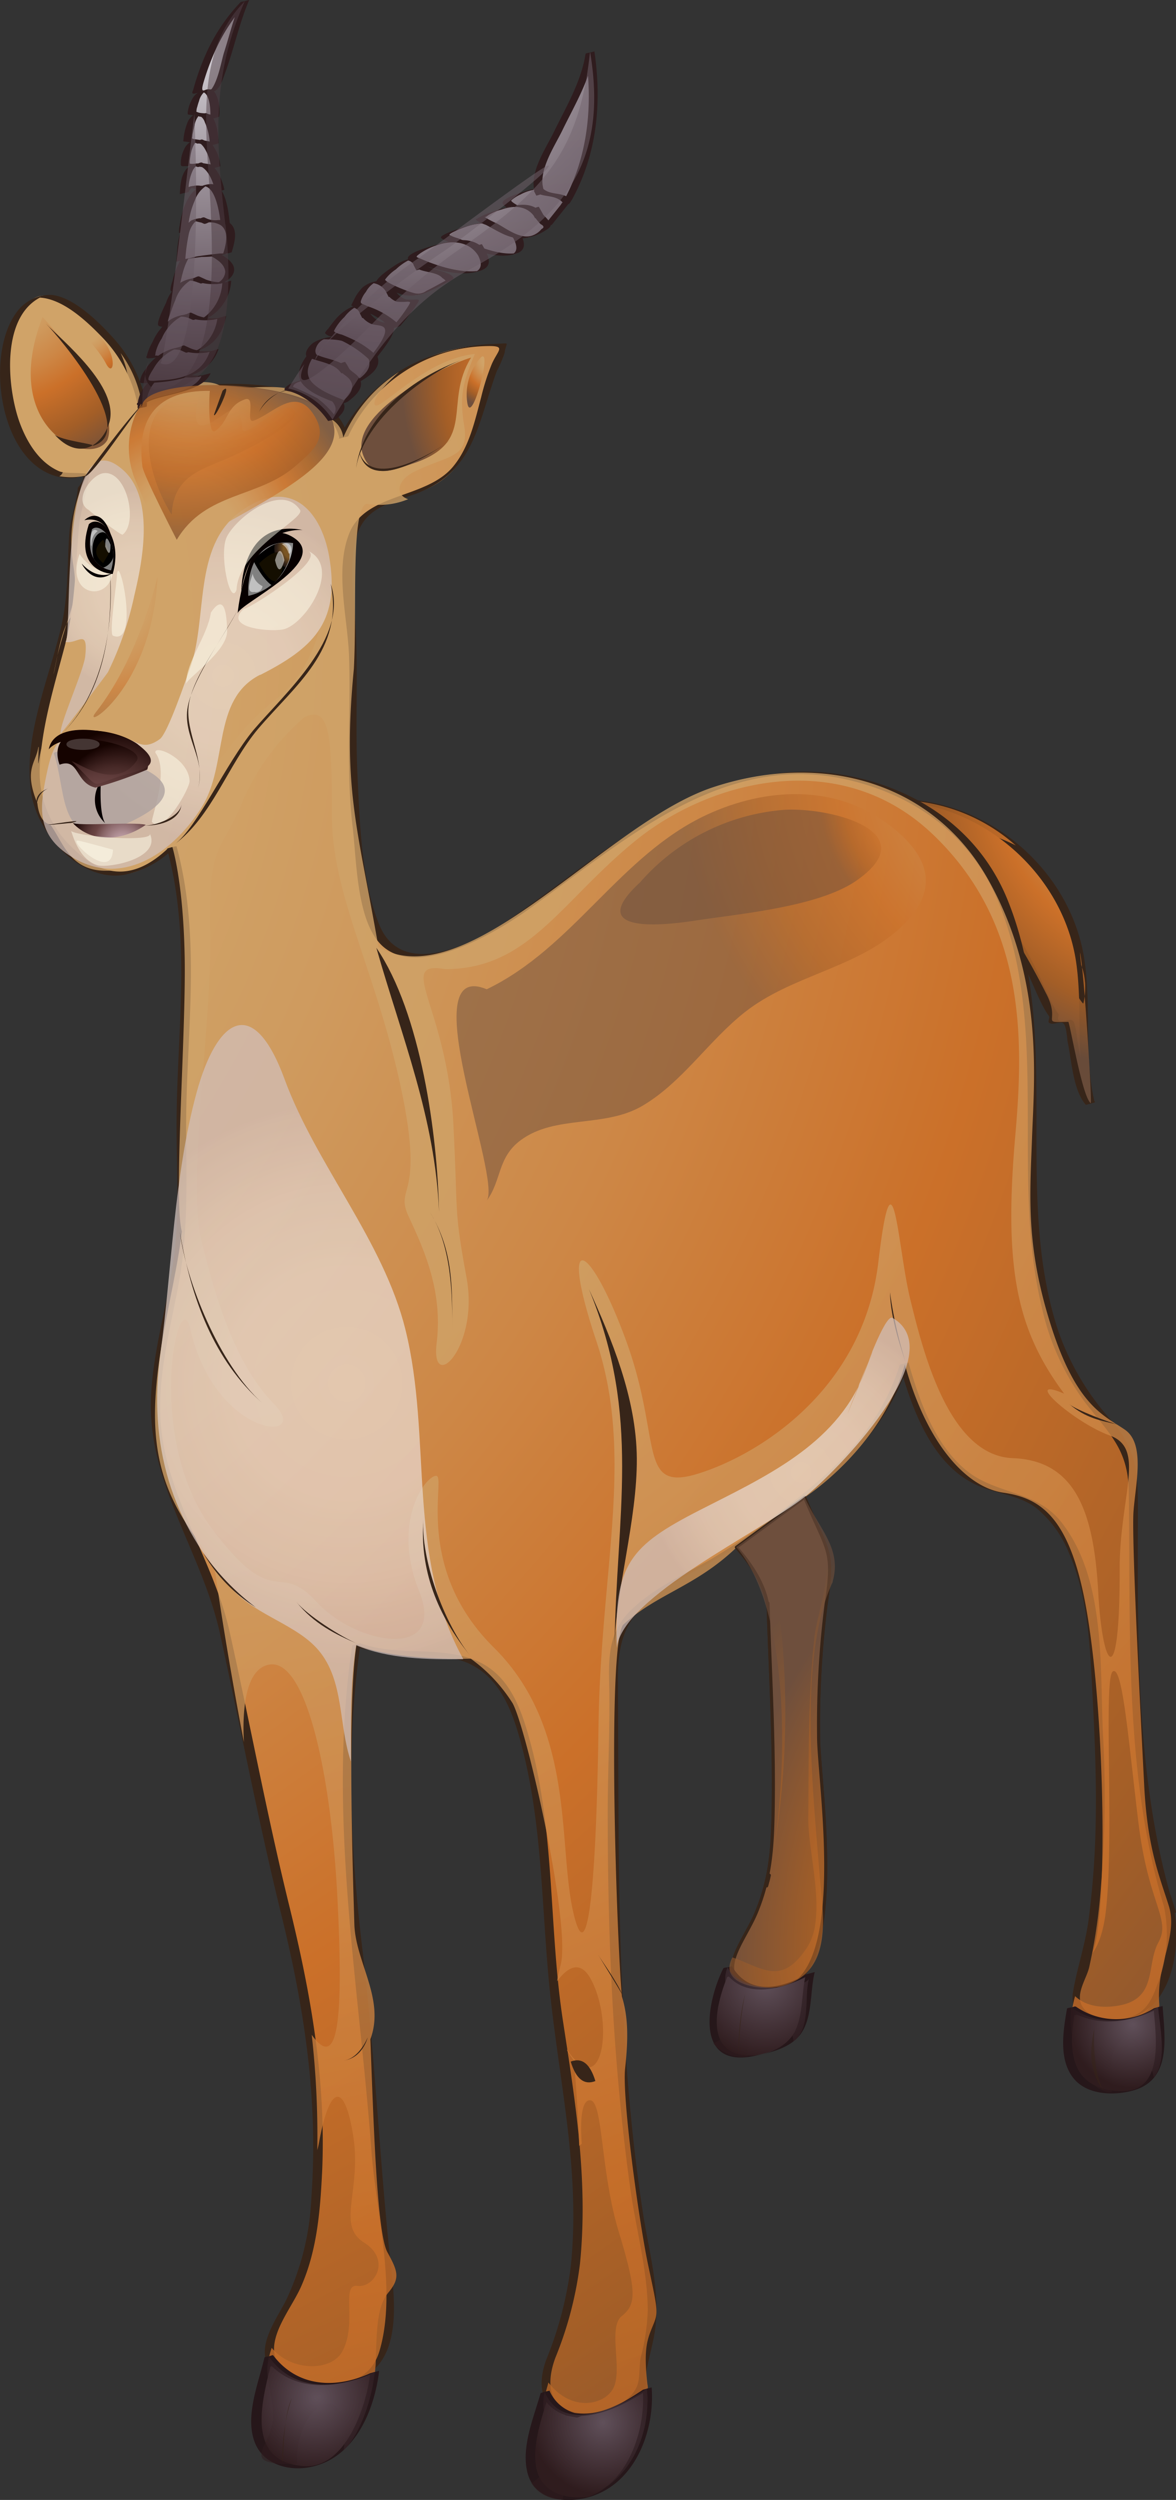 <svg xmlns="http://www.w3.org/2000/svg" xmlns:xlink="http://www.w3.org/1999/xlink" viewBox="0 0 168.86 358.92"><rect x="0" y="0" width="168.86" height="358.92" fill="#333333" stroke="none"/><defs><style>.cls-1{fill:none;}.cls-2{isolation:isolate;}.cls-3{fill:url(#radial-gradient);}.cls-4{fill:#372519;}.cls-5,.cls-70{opacity:0.9;}.cls-41,.cls-5,.cls-64,.cls-70,.cls-76,.cls-9{mix-blend-mode:multiply;}.cls-6{fill:url(#radial-gradient-2);}.cls-7{fill:url(#radial-gradient-3);}.cls-11,.cls-75,.cls-77,.cls-8{stroke:#372519;stroke-linecap:round;stroke-linejoin:round;stroke-width:0.44px;}.cls-8{fill:url(#radial-gradient-4);}.cls-21,.cls-78,.cls-9{opacity:0.8;}.cls-10{fill:url(#radial-gradient-5);}.cls-11{fill:url(#radial-gradient-6);}.cls-12{opacity:0.7;}.cls-13{fill:url(#radial-gradient-7);}.cls-14{fill:url(#radial-gradient-8);}.cls-15{fill:#26171a;}.cls-16{fill:url(#radial-gradient-9);}.cls-17{fill:url(#radial-gradient-10);}.cls-18{fill:url(#radial-gradient-11);}.cls-19{fill:#fffeed;}.cls-19,.cls-41,.cls-43,.cls-60,.cls-71,.cls-82,.cls-83,.cls-84{opacity:0.5;}.cls-20{fill:url(#radial-gradient-12);}.cls-21{fill:#aea19f;}.cls-22{fill:url(#radial-gradient-13);}.cls-23{fill:url(#radial-gradient-14);}.cls-24{fill:url(#radial-gradient-15);}.cls-25{fill:#2f1c1e;}.cls-26{fill:url(#radial-gradient-16);}.cls-27{fill:url(#radial-gradient-17);}.cls-28{fill:url(#radial-gradient-18);}.cls-29{fill:url(#radial-gradient-19);}.cls-30{fill:url(#radial-gradient-20);}.cls-31{fill:url(#radial-gradient-21);}.cls-32{fill:url(#radial-gradient-22);}.cls-33{fill:url(#radial-gradient-23);}.cls-34{fill:url(#radial-gradient-24);}.cls-35{fill:url(#radial-gradient-25);}.cls-36{fill:url(#radial-gradient-26);}.cls-37{fill:url(#radial-gradient-27);}.cls-38{fill:url(#radial-gradient-28);}.cls-39{fill:url(#radial-gradient-29);}.cls-40{fill:url(#radial-gradient-30);}.cls-42{fill:url(#radial-gradient-31);}.cls-43,.cls-60,.cls-66,.cls-71,.cls-79,.cls-80,.cls-81,.cls-82,.cls-83,.cls-84{mix-blend-mode:screen;}.cls-43{fill:url(#radial-gradient-32);}.cls-44{fill:url(#radial-gradient-33);}.cls-45{fill:url(#radial-gradient-34);}.cls-46{fill:url(#radial-gradient-35);}.cls-47{fill:url(#radial-gradient-36);}.cls-48{fill:url(#radial-gradient-37);}.cls-49{fill:url(#radial-gradient-38);}.cls-50{fill:url(#radial-gradient-39);}.cls-51{fill:url(#radial-gradient-40);}.cls-52{fill:url(#radial-gradient-41);}.cls-53{fill:url(#radial-gradient-42);}.cls-54{fill:url(#radial-gradient-43);}.cls-55{fill:url(#radial-gradient-44);}.cls-56{fill:url(#radial-gradient-45);}.cls-57{fill:url(#radial-gradient-46);}.cls-58{fill:url(#radial-gradient-47);}.cls-59{fill:url(#radial-gradient-48);}.cls-60{fill:url(#radial-gradient-49);}.cls-61{fill:#47332a;}.cls-62{fill:#070000;}.cls-63{fill:url(#radial-gradient-50);}.cls-65{fill:url(#radial-gradient-51);}.cls-66,.cls-71{fill:#fff;}.cls-66{opacity:0.2;}.cls-67{fill:url(#radial-gradient-52);}.cls-68{clip-path:url(#clip-path);}.cls-69{fill:url(#radial-gradient-53);}.cls-70{fill:#171001;}.cls-72{fill:url(#radial-gradient-54);}.cls-73{clip-path:url(#clip-path-2);}.cls-74{fill:url(#radial-gradient-56);}.cls-75{fill:url(#radial-gradient-57);}.cls-76{opacity:0.6;fill:url(#radial-gradient-58);}.cls-77{fill:url(#radial-gradient-59);}.cls-78{fill:url(#radial-gradient-60);}.cls-79{opacity:0.3;fill:url(#radial-gradient-61);}.cls-80{fill:url(#radial-gradient-62);}.cls-81{fill:url(#radial-gradient-63);}.cls-82{fill:url(#radial-gradient-64);}.cls-83{fill:url(#radial-gradient-65);}.cls-84{fill:url(#radial-gradient-66);}.cls-85{fill:url(#radial-gradient-67);}.cls-86{fill:url(#radial-gradient-68);}.cls-87{fill:url(#radial-gradient-69);}.cls-88{fill:url(#radial-gradient-70);}</style><radialGradient id="radial-gradient" cx="1534.46" cy="259.89" r="43.29" gradientTransform="translate(-19.71 13.39) scale(1.02 1.03)" gradientUnits="userSpaceOnUse"><stop offset="0.28" stop-color="#d0a368"/><stop offset="0.36" stop-color="#cf9b5f"/><stop offset="0.5" stop-color="#cd8746"/><stop offset="0.63" stop-color="#cb7029"/><stop offset="0.82" stop-color="#a35e27"/><stop offset="1" stop-color="#6e4f3d"/></radialGradient><radialGradient id="radial-gradient-2" cx="1534.49" cy="259.89" r="43.29" xlink:href="#radial-gradient"/><radialGradient id="radial-gradient-3" cx="1297.64" cy="243.76" r="342.18" xlink:href="#radial-gradient"/><radialGradient id="radial-gradient-4" cx="1523.89" cy="420.42" r="59.93" xlink:href="#radial-gradient"/><radialGradient id="radial-gradient-5" cx="1380.92" cy="257.11" r="339.66" xlink:href="#radial-gradient"/><radialGradient id="radial-gradient-6" cx="1546.08" cy="426.17" r="77.24" xlink:href="#radial-gradient"/><radialGradient id="radial-gradient-7" cx="1416.6" cy="346.12" r="39.24" gradientTransform="translate(-19.71 13.39) scale(1.02 1.03)" gradientUnits="userSpaceOnUse"><stop offset="0" stop-color="#ecdfd7"/><stop offset="0.4" stop-color="#e9dcd5"/><stop offset="0.7" stop-color="#e2d3cd"/><stop offset="0.97" stop-color="#d4c3c0"/><stop offset="1" stop-color="#d2c0be"/></radialGradient><radialGradient id="radial-gradient-8" cx="1527.08" cy="435.48" r="8.84" gradientTransform="translate(-19.71 13.39) scale(1.02 1.03)" gradientUnits="userSpaceOnUse"><stop offset="0" stop-color="#60505a"/><stop offset="1" stop-color="#2f1c1e"/></radialGradient><radialGradient id="radial-gradient-9" cx="1475.6" cy="429.65" r="10.72" xlink:href="#radial-gradient-8"/><radialGradient id="radial-gradient-10" cx="1480.6" cy="358.56" r="21.85" xlink:href="#radial-gradient-7"/><radialGradient id="radial-gradient-11" cx="1399.2" cy="247.51" r="23.3" xlink:href="#radial-gradient-7"/><radialGradient id="radial-gradient-12" cx="1387.2" cy="235.62" r="14.04" xlink:href="#radial-gradient-7"/><radialGradient id="radial-gradient-13" cx="1366.41" cy="189.78" r="31.38" xlink:href="#radial-gradient"/><radialGradient id="radial-gradient-14" cx="1455.47" cy="206.14" r="31.2" xlink:href="#radial-gradient"/><radialGradient id="radial-gradient-15" cx="1392.84" cy="209.02" r="0.2" gradientTransform="translate(-19.71 13.39) scale(1.02 1.03)" gradientUnits="userSpaceOnUse"><stop offset="0.03" stop-color="#ccc7ce"/><stop offset="0.58" stop-color="#60505a"/><stop offset="1" stop-color="#2f1c1e"/></radialGradient><radialGradient id="radial-gradient-16" cx="1392.76" cy="208.66" r="0.1" xlink:href="#radial-gradient-15"/><radialGradient id="radial-gradient-17" cx="1395.78" cy="161.5" r="61.64" xlink:href="#radial-gradient-15"/><radialGradient id="radial-gradient-18" cx="1395.78" cy="160.65" r="63.38" xlink:href="#radial-gradient-15"/><radialGradient id="radial-gradient-19" cx="1395.78" cy="161.09" r="62.54" xlink:href="#radial-gradient-15"/><radialGradient id="radial-gradient-20" cx="1395.85" cy="161" r="62.45" xlink:href="#radial-gradient-15"/><radialGradient id="radial-gradient-21" cx="1396.17" cy="161.05" r="59.8" xlink:href="#radial-gradient-15"/><radialGradient id="radial-gradient-22" cx="1395.78" cy="159.2" r="65.69" xlink:href="#radial-gradient-15"/><radialGradient id="radial-gradient-23" cx="1395.78" cy="160.2" r="65.02" xlink:href="#radial-gradient-15"/><radialGradient id="radial-gradient-24" cx="1395.71" cy="159.52" r="66.27" xlink:href="#radial-gradient-15"/><radialGradient id="radial-gradient-25" cx="1395.55" cy="160.65" r="64.18" xlink:href="#radial-gradient-15"/><radialGradient id="radial-gradient-26" cx="1395.78" cy="160.88" r="63.14" xlink:href="#radial-gradient-15"/><radialGradient id="radial-gradient-27" cx="1395.78" cy="161.78" r="61.68" xlink:href="#radial-gradient-15"/><radialGradient id="radial-gradient-28" cx="1395.78" cy="162.32" r="61.02" xlink:href="#radial-gradient-15"/><radialGradient id="radial-gradient-29" cx="1392.85" cy="203.48" r="7.48" xlink:href="#radial-gradient-15"/><radialGradient id="radial-gradient-30" cx="1392.76" cy="205.93" r="3.68" xlink:href="#radial-gradient-15"/><radialGradient id="radial-gradient-31" cx="1400.97" cy="-378.16" r="754.56" xlink:href="#radial-gradient-15"/><radialGradient id="radial-gradient-32" cx="1396.01" cy="-34.5" r="427.87" xlink:href="#radial-gradient-15"/><radialGradient id="radial-gradient-33" cx="1394.13" cy="228.3" r="24.89" xlink:href="#radial-gradient"/><radialGradient id="radial-gradient-34" cx="1385.08" cy="270.99" r="7.34" gradientTransform="translate(-19.71 13.39) scale(1.02 1.03)" gradientUnits="userSpaceOnUse"><stop offset="0" stop-color="#cbacb4"/><stop offset="0.09" stop-color="#c3a3ab"/><stop offset="0.23" stop-color="#ad8c92"/><stop offset="0.42" stop-color="#8a6769"/><stop offset="0.57" stop-color="#6a4443"/><stop offset="0.65" stop-color="#613d3c"/><stop offset="0.79" stop-color="#482a28"/><stop offset="0.96" stop-color="#1f0a08"/><stop offset="1" stop-color="#150300"/></radialGradient><radialGradient id="radial-gradient-35" cx="1412.14" cy="487.64" r="10.53" xlink:href="#radial-gradient-8"/><radialGradient id="radial-gradient-36" cx="1452.62" cy="490.98" r="10.02" xlink:href="#radial-gradient-8"/><radialGradient id="radial-gradient-37" cx="1424.16" cy="160.69" r="69.95" xlink:href="#radial-gradient-15"/><radialGradient id="radial-gradient-38" cx="1424.04" cy="159.71" r="72.53" xlink:href="#radial-gradient-15"/><radialGradient id="radial-gradient-39" cx="1423.62" cy="157.22" r="75.08" xlink:href="#radial-gradient-15"/><radialGradient id="radial-gradient-40" cx="1423.58" cy="160.65" r="70.76" xlink:href="#radial-gradient-15"/><radialGradient id="radial-gradient-41" cx="1428.01" cy="155.48" r="72.22" xlink:href="#radial-gradient-15"/><radialGradient id="radial-gradient-42" cx="1423.99" cy="155.5" r="77.98" xlink:href="#radial-gradient-15"/><radialGradient id="radial-gradient-43" cx="1424.31" cy="162.77" r="64.81" xlink:href="#radial-gradient-15"/><radialGradient id="radial-gradient-44" cx="1424.04" cy="161.85" r="68.01" xlink:href="#radial-gradient-15"/><radialGradient id="radial-gradient-45" cx="1424.27" cy="164.73" r="60.12" xlink:href="#radial-gradient-15"/><radialGradient id="radial-gradient-46" cx="1424.04" cy="162.01" r="64.74" xlink:href="#radial-gradient-15"/><radialGradient id="radial-gradient-47" cx="1423.97" cy="154.98" r="78.74" xlink:href="#radial-gradient-15"/><radialGradient id="radial-gradient-48" cx="1418.64" cy="-137.56" r="630.8" xlink:href="#radial-gradient-15"/><radialGradient id="radial-gradient-49" cx="1421.24" cy="17.98" r="336.49" xlink:href="#radial-gradient-15"/><radialGradient id="radial-gradient-50" cx="1385.51" cy="266.61" fx="1378.831" fy="273.872" r="9.87" xlink:href="#radial-gradient-34"/><radialGradient id="radial-gradient-51" cx="1384.81" cy="265.82" fx="1377.528" fy="273.738" r="10.76" xlink:href="#radial-gradient-34"/><radialGradient id="radial-gradient-52" cx="1411.01" cy="231.74" r="3.45" gradientTransform="translate(-19.71 13.39) scale(1.02 1.03)" gradientUnits="userSpaceOnUse"><stop offset="0.48" stop-color="#d9d9d9"/><stop offset="1" stop-color="gray"/></radialGradient><clipPath id="clip-path" transform="translate(-1375.44 -171.31)"><path class="cls-1" d="M1410.34,258.22c3.65-2,6.75-4.59,7.19-8.94C1412.21,248,1410.6,254,1410.34,258.22Z"/></clipPath><radialGradient id="radial-gradient-53" cx="1579.18" cy="-22.18" r="2.94" gradientTransform="matrix(0.91, 0.17, -0.15, 1.02, -22.91, 4.21)" gradientUnits="userSpaceOnUse"><stop offset="0.49" stop-color="#7a5523"/><stop offset="0.86" stop-color="#2d1f17"/><stop offset="0.91" stop-color="#2a1d16"/><stop offset="0.95" stop-color="#211711"/><stop offset="0.98" stop-color="#120d09"/><stop offset="1"/></radialGradient><radialGradient id="radial-gradient-54" cx="1387.13" cy="228.93" r="2.4" xlink:href="#radial-gradient-52"/><clipPath id="clip-path-2" transform="translate(-1375.44 -171.31)"><path class="cls-1" d="M1391.39,253.2s-4.13-.54-2.75-5.87C1389.62,246.2,1392.7,248.73,1391.39,253.2Z"/></clipPath><radialGradient id="radial-gradient-56" cx="2102.13" cy="229.52" r="2.38" gradientTransform="translate(-14.09 13.39) scale(0.67 1.03)" xlink:href="#radial-gradient-53"/><radialGradient id="radial-gradient-57" cx="1529.56" cy="420.33" r="67.46" xlink:href="#radial-gradient"/><radialGradient id="radial-gradient-58" cx="1527.54" cy="420.11" r="64.72" xlink:href="#radial-gradient"/><radialGradient id="radial-gradient-59" cx="1529.79" cy="420.31" r="67.77" xlink:href="#radial-gradient"/><radialGradient id="radial-gradient-60" cx="1393" cy="197.2" r="34.25" xlink:href="#radial-gradient"/><radialGradient id="radial-gradient-61" cx="1406.73" cy="131.3" r="27.76" gradientTransform="matrix(1.02, 0.05, -0.05, 1.03, -23.55, 11.34)" xlink:href="#radial-gradient"/><radialGradient id="radial-gradient-62" cx="1379.2" cy="198.19" r="11.06" xlink:href="#radial-gradient"/><radialGradient id="radial-gradient-63" cx="1437.57" cy="203.4" r="6.93" xlink:href="#radial-gradient"/><radialGradient id="radial-gradient-64" cx="1381.82" cy="236.09" r="20.85" xlink:href="#radial-gradient"/><radialGradient id="radial-gradient-65" cx="1523.22" cy="257.63" r="60.22" xlink:href="#radial-gradient"/><radialGradient id="radial-gradient-66" cx="1325.68" cy="230.44" r="16.64" gradientTransform="translate(-51.59 13.77) scale(1.18 1.18)" xlink:href="#radial-gradient"/><radialGradient id="radial-gradient-67" cx="1412.72" cy="487.39" r="10.11" xlink:href="#radial-gradient-8"/><radialGradient id="radial-gradient-68" cx="1452.73" cy="491" r="9.98" xlink:href="#radial-gradient-8"/><radialGradient id="radial-gradient-69" cx="1475.62" cy="429.67" r="10.6" xlink:href="#radial-gradient-8"/><radialGradient id="radial-gradient-70" cx="1527.42" cy="435.49" r="8.79" xlink:href="#radial-gradient-8"/></defs><title>anim_96</title><g class="cls-2"><g id="Layer_1" data-name="Layer 1"><path class="cls-3" d="M1506,286.25a25.45,25.45,0,0,1,15.25,6.43c4.39,3.86,7.17,9,9,14.48,1,3,1.7,22.42,1.86,22.54-1.22-.86-3-11.68-3.23-11.67-3.9.1-.72,0.11-2.95-3.35s-3.86-7.75-6.38-11.37A204.5,204.5,0,0,0,1506,286.25Z" transform="translate(-1375.44 -171.31)"/><path class="cls-4" d="M1505.36,286.42c12,1.06,22.73,10.77,24.58,22.89,1,6.67-.08,14,1.48,20.55l1.27-.34c-1.74-2-2-6.06-2.51-8.55-0.1-.47-0.24-2.75-0.72-3.12s-1.46.34-1.92,0,0.07-.68-0.15-1c-1.22-1.71-2.21-4.55-3.24-6.52a72.83,72.83,0,0,0-4.53-7.89,197.72,197.72,0,0,0-13-16.31c-0.13-.15-1.15.48-1.27,0.34,4.34,5,8.63,10.14,12.47,15.57a74.34,74.34,0,0,1,5,8.63c1,1.95,2,4.82,3.24,6.52,0.16,0.22-.19.75,0,0.94,0.5,0.45,1.6-.25,2.06.1s0.54,2.26.63,2.7c0.57,2.64.75,6.87,2.6,9a13.11,13.11,0,0,0,1.27-.34c-1.56-6.52-.46-13.88-1.48-20.55-1.86-12.13-12.54-21.83-24.58-22.89C1506.22,286,1505.77,286.45,1505.36,286.42Z" transform="translate(-1375.44 -171.31)"/><g class="cls-5"><path class="cls-6" d="M1530.68,309.8a9.65,9.65,0,0,1,.32,5.57c-0.36.56-14-24.28-14.22-24.26,1.1-.07,4,1.3,4.52,1.59a25.8,25.8,0,0,0-15.3-6.45,205.85,205.85,0,0,1,13.51,17.05,106,106,0,0,1,6.09,10.55c2.29,4.24-1,4.28,3.23,4.17,0.21,0,2,10.81,3.23,11.67,0.22,0.15-1-19.79-1.56-21.64l0.18,1.76C1532.83,319.48,1530.54,309.15,1530.68,309.8Z" transform="translate(-1375.44 -171.31)"/></g><path class="cls-7" d="M1543.26,444.91c-4.45-14.07-4.22-29-4.78-43.64-0.17-4.33-.31-8.65-0.27-13,0.08-9.48-.12-8.51-5.46-14.75-21.17-24.78,7.36-79.54-34.14-90.22-17.17-4.42-30,5.74-43,15.17-4.89,3.55-10.35,8.13-16.38,9.49-10.8,2.43-10.29-4.55-11.83-13.44-1.6-9.26-1.54-17.77-1.16-27.15,0.2-5-2.21-16.65.65-21,2.75-4.13,8.94-2.81,13.36-7.29,5.05-5.12,4-12.44,7.76-18.25-9.66-.5-19.25,4.16-23.3,13.26-1.6-9.74-29.09-8.64-28.88-4.32q0.15-.69-0.1-0.52c-0.79-4.89-3.63-8.81-7.45-11.83-4.6-3.63-7-5.3-9.85-1.48-5,6.75-1.44,26,9.48,23.61-3.15,6.35-1.25,13.06-2.66,19.67-1.29,6-3.55,12-4.37,18.12s-1.09,9.62,3,14.49c4.67,5.58,10.1,7.35,16.16,1.12,3.39,11.5,1.84,24.3,1.42,36.1-0.21,6.06.29,12.29,0,18.3-0.45,9.23-4.14,18.24-3.74,27.62,0.5,11.55,8.32,20.84,10.25,32.39,2.67,16,6.74,31.39,10.54,47.09a106,106,0,0,1,2.36,30.37,45.83,45.83,0,0,1-2.35,13.69c-0.59,1.69-5.05,9.1-4.48,11.08,1.62,5.65,12.88,4.77,15.25,1.67,3-3.86,1.66-13.9,1.25-18-0.69-7-1.36-13.93-1.66-21-0.39-9.26-1.7-17.09-2.66-26.2-1.29-12.19-1.56-26.51.35-38.63,5.52,2.34,12.64.22,17.51,2.89,5.16,2.83,6.36,9.55,7.66,14.68,3.38,13.35,1.8,26.38,4.28,39.2,1.59,8.23,2.73,16,2.45,24.8a78,78,0,0,1-1.62,14.85c-0.62,2.71-4.07,8.57-3.2,10.83,1.62,4.26,6.27,3.59,9.61,2.2,6.46-2.68,3.21-2,4.76-7.27,1.71-5.85,1-8.9,0-15-4.43-25.27-5.17-52.5-4.44-78.19,0.1-3.34-.6-8.83,1.2-11.77,3.08-5,13.55-9,18.35-12.66,9.11-7,18.77-12.85,22.13-24.79,1.54,5.64,4.39,12.95,9.5,16.38,3.13,2.1,7.2,1.82,10.14,4.17,8.46,6.76,7.77,23.73,8.31,33.51a129.53,129.53,0,0,1-2,32.82c-0.73,3.77-2.81,4.17.24,6.61,1.76,1.41,6.57.79,8.31-.4,2.9-2,4.77-11.52,3.55-15.4C1541.88,440.54,1544.64,449.28,1543.26,444.91Z" transform="translate(-1375.44 -171.31)"/><path class="cls-4" d="M1543.89,444.74c-5.42-18-5.1-38-5.06-56.63,0-5.52-.17-8.61-3.78-12.82a37.56,37.56,0,0,1-7.67-12.94c-6.55-19.87.64-42.06-7.17-61.61-4-10.11-12.93-16.27-23.51-18.15s-20.52,1.89-29.27,7.36c-6.77,4.23-12.87,9.4-19.51,13.8-4.94,3.27-14.79,8.1-18,.38-2.59-6.3-2.84-14.87-3.15-21.54-0.37-7.84.2-15.61-.4-23.44-0.26-3.46-.72-7.33.24-10.73,1.15-4.08,4.51-4.8,8.16-6.08,8.79-3.07,9.18-10,12-17.74a17.14,17.14,0,0,0,1.13-2.64c0.19-1.65,1.05-1.35-1.43-1.28a27.54,27.54,0,0,0-5,.6c-0.79.17-1.6,0.38-2.38,0.61a23.34,23.34,0,0,0-15,12.41l1.27-.34c-1.77-7.69-14.64-7.87-20.7-7.39-1.78.14-9.19,0.7-9.45,3.41l1.27-.34a19.33,19.33,0,0,0-4.41-9.39c-2.07-2.37-5.92-6.29-9.24-6.6a6,6,0,0,0-5,2.49c-4.73,6.3-2.38,22.57,6.76,23.76a7.72,7.72,0,0,0,1.77,0q2-.73.26,1.44c-0.16,2.13-1.07,4.29-1.22,6.5-0.33,4.54-.12,8.91-1.16,13.39-1.76,7.62-5.58,16-4.31,24,0.92,5.79,6.94,12.67,13.27,11.7a14.09,14.09,0,0,0,7.49-4.14l-1.27.34c3.56,13.1,1.39,26.41,1.37,39.75,0,6.63.49,13.23-.5,19.82-0.94,6.33-2.84,12.53-3.16,18.95-0.63,12.54,7.33,22.44,9.91,34.26,2.94,13.44,5.5,26.9,8.79,40.27,3.33,13.55,5.33,26.63,4.32,40.63a38.07,38.07,0,0,1-3.63,14.74c-1.38,2.75-4.5,6.84-2.29,9.79,2.6,3.48,8.58,2.89,12.24,1.69,7.49-2.46,5.42-13,4.81-19.13-1.43-14.23-2.1-28.48-3.8-42.68-1.74-14.6-2.43-29.36-.26-44l-1.27.34c5.08,1.79,10.51.53,15.58,2.11s7.15,6.33,8.49,11.07c3.45,12.25,3.1,24.63,4.45,37.15,1.42,13.14,4.29,25.34,2.94,38.69a52.88,52.88,0,0,1-3.54,13.53c-1.45,3.95-.72,8,4.43,7.94,2.65,0,8.31-1.47,9.6-3.51,0.47-.75.19-1.49,0.3-2.32,0.29-2.05.91-4,1.24-6,0.92-5.75-.83-11.6-1.69-17.26-3.91-25.51-3.42-50.93-3.59-76.63,0-5.93,1.39-9.25,6.3-12.6,4.28-2.91,9.1-4.92,13.29-8,9.2-6.64,18.63-13.48,22.13-24.79l-1.27.34c1.76,6.2,4.51,14,10.71,17.07,2.9,1.45,6.28,1.47,8.93,3.48a16.13,16.13,0,0,1,4.67,6.43c2.43,5.51,2.94,11.76,3.25,17.71,0.38,7.11.76,14.29,0.59,21.41a124.73,124.73,0,0,1-1,13.49c-0.47,3.55-1.65,6.95-2.24,10.39-0.8,4.6,4.66,4.66,8,3.83,6.88-1.72,7.85-12,6-17.72,0,0-1.27.35-1.27,0.34l0.8,2.52s1.27-.35,1.27-0.34l-0.4-1.26s-1.27.35-1.27,0.34l0.4,1.26,1.27-.34-0.8-2.52-1.27.34a19.73,19.73,0,0,1-.67,12.64c-1,2.78-2.09,4.5-5.36,4.86-1.84.2-4.86-.23-5.59-2.31-0.56-1.58.8-3.55,1.19-5.08a78.69,78.69,0,0,0,1.71-11.78,157.64,157.64,0,0,0,.27-22.07c-0.43-9.68.38-22-5.92-30.07-3.57-4.6-9.29-4-13.55-7.37-4.66-3.73-6.86-10.05-8.44-15.59,0,0-1.24.24-1.27,0.34-2.93,9.47-9.86,15.59-17.56,21.36a89.43,89.43,0,0,1-9.6,6.57c-3.93,2.22-8.42,4.22-11.63,7.48s-3,7.1-2.9,11.32c0.07,5.77-.21,11.55-0.23,17.32,0,12.53.34,25.08,1.4,37.57,0.47,5.58,1.08,11.15,1.85,16.69,0.8,5.72,2.47,11.62,2.5,17.41a29.79,29.79,0,0,1-1,6.73c-0.26,1.18-.1,2.88-0.48,4-1,2.85-5.58,4.36-8.46,4-4.52-.64-4.61-4.43-3.33-7.9a52.65,52.65,0,0,0,3.54-13.53c1.2-12-.67-23.21-2.47-35-2-13.22-1.11-26.51-4.58-39.55-1.23-4.61-2.84-9.71-7.52-11.87-5.22-2.4-11.45-.69-16.88-2.6a5.65,5.65,0,0,0-1.27.34c-3.58,24.06,1,48.45,2.77,72.47,0.65,8.74,3.68,20,1.2,28.62-1.14,4-4.43,5.1-8.41,4.83-3.13-.22-7-1.64-6.76-5.35,0.23-2.95,2.75-6,3.91-8.68,2.31-5.25,2.73-11.08,3-16.74,0.51-13.08-1.64-25.22-4.74-37.86-3.21-13.06-5.64-26.22-8.56-39.33-2.35-10.56-9.44-19.75-9.94-30.76-0.29-6.45,1.41-12.73,2.59-19,1.35-7.17,1.18-14.16,1.11-21.42-0.14-13.93,2.34-27.91-1.38-41.59,0,0-1.19.26-1.27,0.34-4.46,4.21-8.87,4.51-13.36.18a14.88,14.88,0,0,1-5-12c0.3-5.78,2-11.31,3.47-16.86,1.63-6.05,1.62-11.65,2.17-17.82,0.14-1.6,1.69-7,1.37-7.19-0.55-.41-3.26-0.07-4.23-0.49-2.89-1.25-4.65-4.19-5.68-7-1.85-5.12-2.8-15.86,3.69-18.28l-1.27.34c3.64-.11,7.41,3.57,9.72,6a19.37,19.37,0,0,1,4.9,9.91c0-.06,1.26-0.24,1.27-0.34,0.38-4,11.83-2.89,14.41-2.62,4.7,0.49,11.94,1.81,13.2,7.28,0-.05,1.22-0.23,1.27-0.34A22.44,22.44,0,0,1,1445.24,221c3-.08,1.72.51,0.81,2.59a32.63,32.63,0,0,0-1.52,4.75c-0.91,3.41-1.67,7-3.9,9.8-3.78,4.83-12.57,3.83-15,9.65-2.19,5.35-.25,12.25-0.07,17.82,0.27,8.2-.47,16.28.52,24.48,0.55,4.58.55,12.83,3.79,16.54,5.06,5.81,17.16-1.71,21.28-4.63,13.61-9.66,27.83-22.9,45.92-18.76,9.74,2.23,17.77,8,21.65,17.38,7.6,18.33,1.74,39.34,6.3,58.33a35.81,35.81,0,0,0,6.15,13.61c3.57,4.64,6.26,6.8,6.35,12.9,0.28,19.69-.7,40.53,5.05,59.57C1542.63,445.1,1543.89,444.73,1543.89,444.74Z" transform="translate(-1375.44 -171.31)"/><path class="cls-8" d="M1485.76,402.79c0.33,9.77.9,19.58,0.68,29.36-0.12,5-.44,8.92-2.36,13.64s-7,9.73.65,11.19c13.66,2.59,8.17-29.83,8.25-36.49a136.28,136.28,0,0,1,1.1-19c1.2-7.84.12-7.4-3.1-15.21l-9.81,7.18c2.23,2.51,4.48,5.88,4.6,9.36C1485.91,407.31,1485.61,398.26,1485.76,402.79Z" transform="translate(-1375.44 -171.31)"/><path class="cls-1" d="M1534.67,377.41c-2-.73-12.06-8.39-6.54-6-13.22-17.93-3.38-39.22-7.44-59.23-4.71-23.23-27.42-35.81-48.63-23.83-8.81,5-14.12,14.31-22.76,19.29-7.55,4.35-12.3-.64-12.36,7.45,0,3.66,10.31,53,1.9,52.21,1,0.09-5.06-21.59-5.27-24.25-0.81-10.2-1.22-19.33-4.45-29.65-1.89-6-4.33-12-5.4-18.24-0.76-4.46,1.45-14.31-1.08-17.8-5.29-7.29-9.84,4.08-13,10.3-4.46,8.73-3.81,16.23-4.26,26-0.53,11.4-2.93,23.34-1.22,34.72,0.59,3.91,11.38,27.45,11.2,27.59-5.91,4.55-13.37-15.18-13.44-15.16-4.48,1.45-1.11,18.4-.27,21.13,3,9.79,7.9,12.51,15.51,16.77,4,2.22,12.45,11.63,17.69,7.26,3.73-3.11-5.16-22.77,3.24-22.77,0.22,0,.62,10.23.77,11,1.79,8.53,8.53,13.16,12.58,20.38,1.44,2.56,7.71,34.15,7.62,34.17,4-.79,3-43.18,3.3-46.56,0.72-8.89,1.95-17.92,1.08-26.85-0.55-5.67-6.76-17.71-4.72-22.76,0.44-1.09,8.4,17,8.9,19,1.61,6.66.33,12,8.19,11.27,6.83-.66,14.84-8.07,18.75-13.14a35.89,35.89,0,0,0,6.3-13.11c0.79-3,0-9.91,2.3-12.27-0.41.42,3.17,14.23,3.62,16,1.58,6.2,3.59,14.77,9.22,18.56,6.63,4.46,11.91,1.4,15.43,10.14,1.81,4.49-.48,16.93,3.32,20.11,0.33,0.27,1.43-14.45,1.49-15.29,0.26-3.71,3.72-14.48-1.56-16.41h0Z" transform="translate(-1375.44 -171.31)"/><path class="cls-1" d="M1408.51,278.47c1.91-2.59,18.23-16,13.06-21.08-1.65-1.64-14.7,10.79-15.55,12.65-1.23,2.7-2.71,15.46,2.49,8.43h0Z" transform="translate(-1375.44 -171.31)"/><path class="cls-1" d="M1397.45,255c-1.44,4.93-14,24.48-3.53,21,5-1.65,11.12-23,5.73-23.8A3,3,0,0,0,1397.45,255Z" transform="translate(-1375.44 -171.31)"/><g class="cls-9"><path class="cls-10" d="M1543.26,444.91c-1.38-4.37-3.07-8.27-3.53-17.32s-1.84-35.26-1.53-39.31,1.69-9.67-1.23-11.7-6.9-3.28-10.58-14.82-3.07-18.57-2.76-27.15,1.69-22.78-6.29-37-24.07-18.41-39.56-13.26-35.11,30.27-48,22.93c-2.91-16.85-5.21-22.62-3.53-39.94,0.46-8.58-.46-23.09,1.84-23.71a10.61,10.61,0,0,0,5.95-.65c-1.9-.64-1.64-2.75,1-4,4.75-2.34,7.82-1.87,7.05-6.55s0-6.55,1.53-10.3c-7.67.78-14.57,9.36-14.41,7,0.07-1,1.72-2.8,3.52-4.42a21.12,21.12,0,0,0-8,9.41,3.53,3.53,0,0,0-1.58-2.55c-3.17-4.47-6.34-4.47-6.34-4.47-2.76-.62-9.1.21-9.1,0.21s-0.51-1.14-3.07-1.14a28.33,28.33,0,0,0-8.8,3.07c0,0.19,0,.38,0,0.57,0-.18-0.05-0.36-0.08-0.54h0V229a16.71,16.71,0,0,0-3-7c0.82,1.89,1.75,4.76.36,5.87-2.15,1.72,0-2-6.44-8.27s-6.29-4.53-6.29-4.53-5.06,11.86.92,19.35c2.11,1.81,4.22,4.36,2.65,5.26a9.64,9.64,0,0,0,3.94-.12,21.17,21.17,0,0,0-2,12.48c0.92,5.77-.21,5.67-2.2,13.32-0.18.71-.42,2.12-0.6,2.76,0.44-1.13,1.08-7.66,3.11-8.69,2.25-1.14,2.66,2.29,1.43,8.74s-4.4,7.7-5.52,8.84-1.33,7.16-1.12,1.54l-0.05,0c-0.36,2.39-2.14,3.16-.14,8.11,0,0,.19,2.77,1.83,3,1.84,2.5,2.76,6.55,7.77,6.66s9.71-3.64,9.71-3.64,1.64,4.89,1.84,16.12-1.63,34.74-.41,39.31c-1,8.95-5.11,21.22-3.47,31.41s7.77,13.73,8.38,18.3c0.33,2.46,1.78,12.06,4,23.61-0.21-3.92,0-10.48,3.63-11.13,5.21-.94,8.89,15.29,9.81,33.7,0.9,17.95,0,24.62-3.7,19.45A129.72,129.72,0,0,1,1421,480c0.09-.33.18-0.68,0.25-1.09,1.53-8.43,3.68-8.73,4.91-.94s-2.45,12.8,1.53,15.29,1.53,6.55-.92,6.24,0,5.3-2.15,9.36c-1.57,3-7.39,2.93-10.17-.47-0.14.42-.26,0.83-0.36,1.24,1.91,2.77,6.35,6.51,15.21,2.22,0-.38.07-0.75,0.08-1.11,0.16-5,.16-8.27,1.84-10.3s1.38-3-.15-5.77-2-19-2.45-30.58c2.15-5.77-2.15-11.08-2.3-16.54s-1.07-31.36.31-40.1c5.52,2.34,16.41,2,16.41,2a23,23,0,0,1,6,6.39c2,3.59,8.43,31.83,6.9,37.6-0.21.81-.38,1.58-0.51,2.32,1.5-2,3.34-3.18,4.91-.19,3.27,6.24,1.64,17.68-3.48,10l0,0.1a16.6,16.6,0,0,0,1,1.51c0.3,3.43.59,7.67,0.74,12.21l0.38-.3s-0.61-6.45,1.23-6.24,1.43,10.19,4.09,18.93,2.45,10.4.41,12.06,0.2,7.7-1.23,10.4c-1.2,2.28-5.89,3.52-9.29-.87-0.12.44-.25,0.88-0.36,1.3a5.28,5.28,0,0,0,4,3.3c3.31,0.66,8.09-2.08,10.63-3.77,0-.18,0-0.36-0.05-0.55-0.61-5.15,0-6.55.77-8.42s0.77-2-.61-8.42-3.83-24.34-3.37-28.55,0.46-7.33-.46-10.3c-0.77-8.42-2.15-49.77.15-53.35,4.91-4.53,10.43-5.46,16.41-11.23l9.81-7.18s10.89-7,14.26-19c3.07,11.23,8.74,17.63,14.11,18.41s9.66,3.43,12,17,2.91,37,1.53,46a14.46,14.46,0,0,1-.72,3.14c0.87-1.17,1.6-3.08,1.95-6.16,1.23-10.82-.41-33.49,1-34.32s2.25,10.19,3.68,21.84,4.7,13.73,2.86,17.06,0,8.32-6.13,9.15c-3,.41-4.81-0.45-5.84-1.42-0.14.49-.26,1-0.37,1.58,2.33,1.67,6.64,3.4,12.46-.08,0-.11,0-0.23,0-0.34C1541.42,453.33,1544.64,449.28,1543.26,444.91ZM1400.66,263.16c-2.15,9.83-4.29,12.79-7.51,13.11s-6.75,0-3.37-3.9c4.91-7.33,7.67-17.32,7.67-17.32C1399.44,249,1402.81,253.33,1400.66,263.16Zm3.34,12.46a8.48,8.48,0,0,1,.13-0.86,23.17,23.17,0,0,1,2.65-6.21,14.2,14.2,0,0,1,4.61-5.44c4.6-2.81,8-2.91,9.61-5.41s1.13,8.32-5.72,13.83a35.64,35.64,0,0,0-6.78,6.94c-1,1.41-2.61,3.65-3.88,1.13A8,8,0,0,1,1404,275.61ZM1533.14,400c-0.61-11.23-3.07-19-12.27-19.34s-12.88-15.29-14.72-22.78-2.45-23.4-4.6-5.3-16.86,27.46-25.76,30.27-5.21-4.68-10.43-19-9.81-16.54-4.29,0,0.61,32.76.31,55.23-1.54,36.2-3.68,26.52,0.31-26.21-11.35-37.75-6.75-24.65-8.28-24.65-6.44,6.55-2.45,16.54-9,7.8-14.72,1.56-5.83,1.87-15.33-10.92c-9.5-13.42-4.29-35.57-2.76-28.08,3.68,15.6,17.48,16.22,12,10.61s-8.28-14.66-10.43-23.4,1.53-31.2,1.23-44.3,1.54-11.23,4.6-18.72a33.51,33.51,0,0,1,8.89-12.17c3.68-1.87,4,2.5,4,14s6.13,21.84,9.81,38.69-0.92,14.35,1.23,19,4.91,10.61,4,18.1,6.13,0.63,4.29-9.36-1.23-9-1.84-20.9c-0.61-17.79-8.59-24.65-1.23-23.4,12,0,16.56-9.67,27.29-18.41s29.44-13.62,42.73-.94,13.08,29.13,11.86,43.06c-1.7,19.31.2,28.08,7,37.24-6.34-2.71,1.43,4.16,6.54,6s1.64,8.11,1.43,18.51C1536.31,414.64,1533.75,411.21,1533.14,400Z" transform="translate(-1375.44 -171.31)"/></g><path class="cls-1" d="M1408.51,278.47c1.91-2.59,18.23-16,13.06-21.08-1.65-1.64-14.7,10.79-15.55,12.65-1.23,2.7-2.71,15.46,2.49,8.43h0Z" transform="translate(-1375.44 -171.31)"/><path class="cls-1" d="M1397.45,255c-1.44,4.93-14,24.48-3.53,21,5-1.65,11.12-23,5.73-23.8A3,3,0,0,0,1397.45,255Z" transform="translate(-1375.44 -171.31)"/><path class="cls-1" d="M1534.67,377.41c-2-.73-12.06-8.39-6.54-6-13.22-17.93-3.38-39.22-7.44-59.23-4.71-23.23-27.42-35.81-48.63-23.83-8.81,5-14.12,14.31-22.76,19.29-7.55,4.35-12.3-.64-12.36,7.45,0,3.66,10.31,53,1.9,52.21,1,0.09-5.06-21.59-5.27-24.25-0.81-10.2-1.22-19.33-4.45-29.65-1.89-6-4.33-12-5.4-18.24-0.76-4.46,1.45-14.31-1.08-17.8-5.29-7.29-9.84,4.08-13,10.3-4.46,8.73-3.81,16.23-4.26,26-0.53,11.4-2.93,23.34-1.22,34.72,0.59,3.91,11.38,27.45,11.2,27.59-5.91,4.55-13.37-15.18-13.44-15.16-4.48,1.45-1.11,18.4-.27,21.13,3,9.79,7.9,12.51,15.51,16.77,4,2.22,12.45,11.63,17.69,7.26,3.73-3.11-5.16-22.77,3.24-22.77,0.22,0,.62,10.23.77,11,1.79,8.53,8.53,13.16,12.58,20.38,1.44,2.56,7.71,34.15,7.62,34.17,4-.79,3-43.18,3.3-46.56,0.72-8.89,1.95-17.92,1.08-26.85-0.55-5.67-6.76-17.71-4.72-22.76,0.44-1.09,8.4,17,8.9,19,1.61,6.66.33,12,8.19,11.27,6.83-.66,14.84-8.07,18.75-13.14a35.89,35.89,0,0,0,6.3-13.11c0.79-3,0-9.91,2.3-12.27-0.41.42,3.17,14.23,3.62,16,1.58,6.2,3.59,14.77,9.22,18.56,6.63,4.46,11.91,1.4,15.43,10.14,1.81,4.49-.48,16.93,3.32,20.11,0.33,0.27,1.43-14.45,1.49-15.29,0.26-3.71,3.72-14.48-1.56-16.41h0Z" transform="translate(-1375.44 -171.31)"/><path class="cls-1" d="M1534.67,377.41c-2-.73-12.06-8.39-6.54-6-13.22-17.93-3.38-39.22-7.44-59.23-4.71-23.23-27.42-35.81-48.63-23.83-8.81,5-14.12,14.31-22.76,19.29-7.55,4.35-12.3-.64-12.36,7.45,0,3.66,10.31,53,1.9,52.21,1,0.09-5.06-21.59-5.27-24.25-0.81-10.2-1.22-19.33-4.45-29.65-1.89-6-4.33-12-5.4-18.24-0.76-4.46,1.45-14.31-1.08-17.8-5.29-7.29-9.84,4.08-13,10.3-4.46,8.73-3.81,16.23-4.26,26-0.53,11.4-2.93,23.34-1.22,34.72,0.59,3.91,11.38,27.45,11.2,27.59-5.91,4.55-13.37-15.18-13.44-15.16-4.48,1.45-1.11,18.4-.27,21.13,3,9.79,7.9,12.51,15.51,16.77,4,2.22,12.45,11.63,17.69,7.26,3.73-3.11-5.16-22.77,3.24-22.77,0.22,0,.62,10.23.77,11,1.79,8.53,8.53,13.16,12.58,20.38,1.44,2.56,7.71,34.15,7.62,34.17,4-.79,3-43.18,3.3-46.56,0.72-8.89,1.95-17.92,1.08-26.85-0.55-5.67-6.76-17.71-4.72-22.76,0.44-1.09,8.4,17,8.9,19,1.61,6.66.33,12,8.19,11.27,6.83-.66,14.84-8.07,18.75-13.14a35.89,35.89,0,0,0,6.3-13.11c0.79-3,0-9.91,2.3-12.27-0.41.42,3.17,14.23,3.62,16,1.58,6.2,3.59,14.77,9.22,18.56,6.63,4.46,11.91,1.4,15.43,10.14,1.81,4.49-.48,16.93,3.32,20.11,0.33,0.27,1.43-14.45,1.49-15.29,0.26-3.71,3.72-14.48-1.56-16.41h0Z" transform="translate(-1375.44 -171.31)"/><path class="cls-1" d="M1408.51,278.47c1.91-2.59,18.23-16,13.06-21.08-1.65-1.64-14.7,10.79-15.55,12.65-1.23,2.7-2.71,15.46,2.49,8.43h0Z" transform="translate(-1375.44 -171.31)"/><path class="cls-1" d="M1397.45,255c-1.44,4.93-14,24.48-3.53,21,5-1.65,11.12-23,5.73-23.8A3,3,0,0,0,1397.45,255Z" transform="translate(-1375.44 -171.31)"/><path class="cls-1" d="M1397.91,253.64a85.09,85.09,0,0,1-4.37,11.8c-1.58,3.36-9.14,12.5-.38,10.82,6.26-1.2,12.41-22.31,6.83-25Q1398.08,251.42,1397.91,253.64Z" transform="translate(-1375.44 -171.31)"/><path class="cls-1" d="M1534.67,377.41c-2-.73-12.06-8.39-6.54-6-13.22-17.93-3.38-39.22-7.44-59.23-4.71-23.23-27.42-35.81-48.63-23.83-8.81,5-14.12,14.31-22.76,19.29-7.55,4.35-12.3-.64-12.36,7.45,0,3.66,10.31,53,1.9,52.21,1,0.09-5.06-21.59-5.27-24.25-0.81-10.2-1.22-19.33-4.45-29.65-1.89-6-4.33-12-5.4-18.24-0.76-4.46,1.45-14.31-1.08-17.8-5.29-7.29-9.84,4.08-13,10.3-4.46,8.73-3.81,16.23-4.26,26-0.53,11.4-2.93,23.34-1.22,34.72,0.59,3.91,11.38,27.45,11.2,27.59-5.91,4.55-13.37-15.18-13.44-15.16-4.48,1.45-1.11,18.4-.27,21.13,3,9.79,7.9,12.51,15.51,16.77,4,2.22,12.45,11.63,17.69,7.26,3.73-3.11-5.16-22.77,3.24-22.77,0.22,0,.62,10.23.77,11,1.79,8.53,8.53,13.16,12.58,20.38,1.44,2.56,7.71,34.15,7.62,34.17,4-.79,3-43.18,3.3-46.56,0.72-8.89,1.95-17.92,1.08-26.85-0.55-5.67-6.76-17.71-4.72-22.76,0.44-1.09,8.4,17,8.9,19,1.61,6.66.33,12,8.19,11.27,6.83-.66,14.84-8.07,18.75-13.14a35.89,35.89,0,0,0,6.3-13.11c0.79-3,0-9.91,2.3-12.27-0.41.42,3.17,14.23,3.62,16,1.58,6.2,3.59,14.77,9.22,18.56,6.63,4.46,11.91,1.4,15.43,10.14,1.81,4.49-.48,16.93,3.32,20.11,0.33,0.27,1.43-14.45,1.49-15.29,0.26-3.71,3.72-14.48-1.56-16.41h0Z" transform="translate(-1375.44 -171.31)"/><path class="cls-1" d="M1534.67,377.41c-2-.73-12.06-8.39-6.54-6-13.22-17.93-3.38-39.22-7.44-59.23-4.71-23.23-27.42-35.81-48.63-23.83-8.81,5-14.12,14.31-22.76,19.29-7.55,4.35-12.3-.64-12.36,7.45,0,3.66,10.31,53,1.9,52.21,1,0.09-5.06-21.59-5.27-24.25-0.81-10.2-1.22-19.33-4.45-29.65-1.89-6-4.33-12-5.4-18.24-0.76-4.46,1.45-14.31-1.08-17.8-5.29-7.29-9.84,4.08-13,10.3-4.46,8.73-3.81,16.23-4.26,26-0.53,11.4-2.93,23.34-1.22,34.72,0.59,3.91,11.38,27.45,11.2,27.59-5.91,4.55-13.37-15.18-13.44-15.16-4.48,1.45-1.11,18.4-.27,21.13,3,9.79,7.9,12.51,15.51,16.77,4,2.22,12.45,11.63,17.69,7.26,3.73-3.11-5.16-22.77,3.24-22.77,0.22,0,.62,10.23.77,11,1.79,8.53,8.53,13.16,12.58,20.38,1.44,2.56,7.71,34.15,7.62,34.17,4-.79,3-43.18,3.3-46.56,0.72-8.89,1.95-17.92,1.08-26.85-0.55-5.67-6.76-17.71-4.72-22.76,0.44-1.09,8.4,17,8.9,19,1.61,6.66.33,12,8.19,11.27,6.83-.66,14.84-8.07,18.75-13.14a35.89,35.89,0,0,0,6.3-13.11c0.79-3,0-9.91,2.3-12.27-0.41.42,3.17,14.23,3.62,16,1.58,6.2,3.59,14.77,9.22,18.56,6.63,4.46,11.91,1.4,15.43,10.14,1.81,4.49-.48,16.93,3.32,20.11,0.33,0.27,1.43-14.45,1.49-15.29,0.26-3.71,3.72-14.48-1.56-16.41h0Z" transform="translate(-1375.44 -171.31)"/><path class="cls-1" d="M1397.91,253.64a85.09,85.09,0,0,1-4.37,11.8c-1.58,3.36-9.14,12.5-.38,10.82,6.26-1.2,12.41-22.31,6.83-25Q1398.08,251.42,1397.91,253.64Z" transform="translate(-1375.44 -171.31)"/><path class="cls-1" d="M1534.67,377.41c-2-.73-12.06-8.39-6.54-6-13.22-17.93-3.38-39.22-7.44-59.23-4.71-23.23-27.42-35.81-48.63-23.83-8.81,5-14.12,14.31-22.76,19.29-7.55,4.35-12.3-.64-12.36,7.45,0,3.66,10.31,53,1.9,52.21,1,0.09-5.06-21.59-5.27-24.25-0.81-10.2-1.22-19.33-4.45-29.65-1.89-6-4.33-12-5.4-18.24-0.76-4.46,1.45-14.31-1.08-17.8-5.29-7.29-9.84,4.08-13,10.3-4.46,8.73-3.81,16.23-4.26,26-0.53,11.4-2.93,23.34-1.22,34.72,0.59,3.91,11.38,27.45,11.2,27.59-5.91,4.55-13.37-15.18-13.44-15.16-4.48,1.45-1.11,18.4-.27,21.13,3,9.79,7.9,12.51,15.51,16.77,4,2.22,12.45,11.63,17.69,7.26,3.73-3.11-5.16-22.77,3.24-22.77,0.22,0,.62,10.23.77,11,1.79,8.53,8.53,13.16,12.58,20.38,1.44,2.56,7.71,34.15,7.62,34.17,4-.79,3-43.18,3.3-46.56,0.72-8.89,1.95-17.92,1.08-26.85-0.55-5.67-6.76-17.71-4.72-22.76,0.44-1.09,8.4,17,8.9,19,1.61,6.66.33,12,8.19,11.27,6.83-.66,14.84-8.07,18.75-13.14a35.89,35.89,0,0,0,6.3-13.11c0.79-3,0-9.91,2.3-12.27-0.41.42,3.17,14.23,3.62,16,1.58,6.2,3.59,14.77,9.22,18.56,6.63,4.46,11.91,1.4,15.43,10.14,1.81,4.49-.48,16.93,3.32,20.11,0.33,0.27,1.43-14.45,1.49-15.29,0.26-3.71,3.72-14.48-1.56-16.41h0Z" transform="translate(-1375.44 -171.31)"/><path class="cls-1" d="M1534.67,377.41c-2-.73-12.06-8.39-6.54-6-13.22-17.93-3.38-39.22-7.44-59.23-4.71-23.23-27.42-35.81-48.63-23.83-8.81,5-14.12,14.31-22.76,19.29-7.55,4.35-12.3-.64-12.36,7.45,0,3.66,10.31,53,1.9,52.21,1,0.09-5.06-21.59-5.27-24.25-0.81-10.2-1.22-19.33-4.45-29.65-1.89-6-4.33-12-5.4-18.24-0.76-4.46,1.45-14.31-1.08-17.8-5.29-7.29-9.84,4.08-13,10.3-4.46,8.73-3.81,16.23-4.26,26-0.53,11.4-2.93,23.34-1.22,34.72,0.59,3.91,11.38,27.45,11.2,27.59-5.91,4.55-13.37-15.18-13.44-15.16-4.48,1.45-1.11,18.4-.27,21.13,3,9.79,7.9,12.51,15.51,16.77,4,2.22,12.45,11.63,17.69,7.26,3.73-3.11-5.16-22.77,3.24-22.77,0.22,0,.62,10.23.77,11,1.79,8.53,8.53,13.16,12.58,20.38,1.44,2.56,7.71,34.15,7.62,34.17,4-.79,3-43.18,3.3-46.56,0.72-8.89,1.95-17.92,1.08-26.85-0.55-5.67-6.76-17.71-4.72-22.76,0.44-1.09,8.4,17,8.9,19,1.61,6.66.33,12,8.19,11.27,6.83-.66,14.84-8.07,18.75-13.14a35.89,35.89,0,0,0,6.3-13.11c0.79-3,0-9.91,2.3-12.27-0.41.42,3.17,14.23,3.62,16,1.58,6.2,3.59,14.77,9.22,18.56,6.63,4.46,11.91,1.4,15.43,10.14,1.81,4.49-.48,16.93,3.32,20.11,0.33,0.27,1.43-14.45,1.49-15.29,0.26-3.71,3.72-14.48-1.56-16.41h0Z" transform="translate(-1375.44 -171.31)"/><path class="cls-11" d="M1485.76,402.79c0.33,9.77.9,19.58,0.68,29.36-0.12,5-.44,8.92-2.36,13.64s-7,9.73.65,11.19c13.66,2.59,8.17-29.83,8.25-36.49a136.28,136.28,0,0,1,1.1-19c1.2-7.84.12-7.4-3.1-15.21l-9.81,7.18c2.23,2.51,4.48,5.88,4.6,9.36C1485.91,407.31,1485.61,398.26,1485.76,402.79Z" transform="translate(-1375.44 -171.31)"/><g class="cls-12"><path class="cls-13" d="M1416.3,326.24c-4.57-12.4-9.75-8.6-12.63,1.93-3.27,12-3.53,25.23-5.2,37.49-1.77,13,1.49,24.4,10.51,34,3.41,3.62,9.11,4.95,12.18,8.56,3.73,4.41,2.86,10.67,4.67,16,0-5.52-.11-11.22.75-16.7,4.66,2,10.38,2.06,15.38,2-8.24-15-4.4-31.57-8.31-47.34-3.17-12.78-12.78-23.53-17.35-35.93h0Z" transform="translate(-1375.44 -171.31)"/></g><path class="cls-4" d="M1429.48,307.39c3.63,12.75,8.47,24.49,9,37.91C1438.27,334.29,1435.88,316.74,1429.48,307.39Z" transform="translate(-1375.44 -171.31)"/><path class="cls-4" d="M1437.15,345.3c3.15,5,3.26,11.71,3.22,17.47C1440.37,356.33,1440.64,351,1437.15,345.3Z" transform="translate(-1375.44 -171.31)"/><path class="cls-4" d="M1401.27,348.16c1.61,9.61,4.88,18.42,11.82,24.58C1406.91,367.22,1402.11,355.17,1401.27,348.16Z" transform="translate(-1375.44 -171.31)"/><path class="cls-4" d="M1461.27,451.86c0.59,1,3.4,5.52,3.64,6.07C1464.1,455.88,1461.94,453,1461.27,451.86Z" transform="translate(-1375.44 -171.31)"/><path class="cls-4" d="M1428.25,463.82c-0.65,1.41-1.79,3.1-3.47,3.33C1427.51,466.77,1428.2,463.93,1428.25,463.82Z" transform="translate(-1375.44 -171.31)"/><path class="cls-14" d="M1529.28,459.53c-1,5.66-1.12,11.53,5.61,12.07,8.48,0.68,7.23-6.39,6.85-12.15-3.93,2.35-8.63,2.82-12.46.08C1529.14,460.29,1531.61,461.2,1529.28,459.53Z" transform="translate(-1375.44 -171.31)"/><path class="cls-15" d="M1528.65,459.7c-0.54,3.11-1.25,7.28.94,10,1.9,2.33,5.5,2.49,8.2,1.84,5.9-1.41,4.92-7.38,4.59-12.22,0,0-1.16.28-1.27,0.34a10.18,10.18,0,0,1-11.19-.26,10.32,10.32,0,0,0-1.27.34c0.21,1.3,1.44.82,2.25,0.58h0a3.45,3.45,0,0,0-1-.91c-0.22-.17-1.06.5-1.27,0.34s1.2,0.85.94,0.93l1.25-.33a1.24,1.24,0,0,1-.91-0.94l-1.27.34c4.31,2.84,9.46,2,13.73-.42l-1.27.34c0.26,3.83,1.54,11.57-4.19,11.85-2.73.13-5.66-.78-6.84-3.44s-0.64-5.92-.17-8.68C1529.89,459.53,1528.68,459.51,1528.65,459.7Z" transform="translate(-1375.44 -171.31)"/><path class="cls-16" d="M1479.91,453.78c-3,5.94-4.16,15.12,5.63,12.24,6.78-2,4.68-5.73,6.25-11.42-3.73,2.27-9.41,3.94-11.88-.82C1479.6,454.4,1481.15,456.17,1479.91,453.78Z" transform="translate(-1375.44 -171.31)"/><path class="cls-15" d="M1479.28,453.95c-2.38,4.83-4.12,14.23,4.33,12.57,2.1-.41,4.61-1,6.19-2.49,2.44-2.28,1.86-6.6,2.63-9.59a7.87,7.87,0,0,1-1.27.34c-3.64,2.14-8.17,3-10.61-1.16a8.66,8.66,0,0,0-1.27.34,1.15,1.15,0,0,0,.48,1.2,9.56,9.56,0,0,0,1.27-.34,3.92,3.92,0,0,0-.48-1.2c0-.08-1.24.41-1.27,0.34a3.92,3.92,0,0,1,.48,1.2l1.27-.34a1.17,1.17,0,0,1-.48-1.2l-1.27.34c2.86,4.92,9.21,2.79,13.15.48l-1.27.34c-0.66,2.58-.37,5.64-1.52,8.06-1.32,2.8-5.46,4.22-8.33,3.36-5.16-1.55-2.32-9.41-.76-12.58C1480.42,453.86,1479.41,453.68,1479.28,453.95Z" transform="translate(-1375.44 -171.31)"/><path class="cls-4" d="M1481.52,466.45a31.07,31.07,0,0,1,.92-8.94A51.46,51.46,0,0,0,1481.52,466.45Z" transform="translate(-1375.44 -171.31)"/><path class="cls-4" d="M1532.62,462.36c-0.93,3.94-.59,6.78,1.45,9.29C1532.4,469.61,1532.42,463.18,1532.62,462.36Z" transform="translate(-1375.44 -171.31)"/><path class="cls-4" d="M1457.39,467.3q1.14,3.74,3.54,2.79Q1459.79,466.35,1457.39,467.3Z" transform="translate(-1375.44 -171.31)"/><path class="cls-4" d="M1460,356.38c7.58,18.35,3.92,32.43,3.68,51.33,0.15-8,3.26-18.2,3.2-27S1463.17,363.39,1460,356.38Z" transform="translate(-1375.44 -171.31)"/><path class="cls-4" d="M1436.23,389.45c-0.59,8,2.57,14.55,7.07,20C1439,404.35,1435.86,394.84,1436.23,389.45Z" transform="translate(-1375.44 -171.31)"/><path class="cls-4" d="M1529,372.92c2.38,2,4.42,2.34,7.07,2.95C1534.74,375.56,1530,373.76,1529,372.92Z" transform="translate(-1375.44 -171.31)"/><path class="cls-4" d="M1503.23,356.85c0.1,3.77,1.51,7.83,2.32,10.28A62.12,62.12,0,0,1,1503.23,356.85Z" transform="translate(-1375.44 -171.31)"/><path class="cls-4" d="M1404.64,394.29a22.2,22.2,0,0,0,7.53,7.79A34.34,34.34,0,0,1,1404.64,394.29Z" transform="translate(-1375.44 -171.31)"/><path class="cls-4" d="M1418,401.31c2.56,3.16,5.54,4.61,8.91,6.07C1424.19,406.21,1419.53,403.17,1418,401.31Z" transform="translate(-1375.44 -171.31)"/><g class="cls-12"><path class="cls-17" d="M1499.41,368.78c-4.08,10.1-14.36,14.67-23.41,19.3-10.17,5.19-12.39,7.84-12,19.81,0.84-7.37,20.59-16.56,27.13-21.77,4.11-3.27,21.22-20.53,12.46-25.61-1.08-.62-4.3,8.5-4.22,8.27C1492.35,386.25,1504.62,355.36,1499.41,368.78Z" transform="translate(-1375.44 -171.31)"/></g><g class="cls-12"><path class="cls-18" d="M1412.83,268.2c7.52-3.82,11.25-7.45,10-16.2-1-7.3-5.69-12.46-12.85-7.26-7,5.08-4.6,15.46-7.32,22.69-0.44,1.17-3.12,9.18-4.28,10-2.81,2-3.35-.29-6.56-0.45-7.41-.39-8.44-0.81-9.81,6.06-0.88,4.43-1.36,8.51,4.32,11.64,7.15,3.93,14.22-1.32,18.08-7.49s1.38-15.45,8.37-19h0Z" transform="translate(-1375.44 -171.31)"/></g><path class="cls-19" d="M1397.75,279.38c2.08,2.75-.74,9.65-0.48,9.95,1.68,1.9,5.42-4.83,5.39-5.89C1402.55,280.19,1397.5,278.12,1397.75,279.38Z" transform="translate(-1375.44 -171.31)"/><g class="cls-12"><path class="cls-20" d="M1387.68,265.5c-0.22,2.13-3.77,9.92-3.54,11.15,0,0.18,6.64-8.53,6.81-8.86a47.17,47.17,0,0,0,3.78-11c1.07-4.5,3.06-13.85-1.62-18-9.47-8.42-7.15,24.91-8.31,24.69,1.81,0.34,3.31-2.07,2.88,2h0Z" transform="translate(-1375.44 -171.31)"/></g><path class="cls-1" d="M1387.64,239.65l-1,3.21c-0.09.32,1.55-3.31,1-3.21C1387.17,240.67,1387.74,239.63,1387.64,239.65Z" transform="translate(-1375.44 -171.31)"/><path class="cls-21" d="M1383.19,279.54c2,5.91.31,15.06,11.53,9.49C1409.35,281.76,1382.66,277.93,1383.19,279.54Z" transform="translate(-1375.44 -171.31)"/><path class="cls-22" d="M1381.55,216.82s11.45,12.27,9.3,17.68C1388.5,238.56,1375.21,233.15,1381.55,216.82Z" transform="translate(-1375.44 -171.31)"/><path class="cls-23" d="M1443.08,222.65c-4.17,1.24-17.76,8.11-15.5,14,1.34,3.51,4.22,2.19,7.08,1.23C1444.1,234.77,1439,229.27,1443.08,222.65Z" transform="translate(-1375.44 -171.31)"/><path class="cls-24" d="M1395.86,229.82c0-1-.06-0.53,0,0C1395.85,229.63,1395.84,229.64,1395.86,229.82Z" transform="translate(-1375.44 -171.31)"/><path class="cls-25" d="M1396.5,229.65l0-.55c0,0.09-1.27.22-1.27,0.34a2.3,2.3,0,0,0,0,.55c0-.07,1.28-0.25,1.27-0.34a2.3,2.3,0,0,1,0-.55l-1.27.34,0,0.55C1395.22,229.92,1396.5,229.75,1396.5,229.65Z" transform="translate(-1375.44 -171.31)"/><path class="cls-26" d="M1395.76,229.3h0Z" transform="translate(-1375.44 -171.31)"/><path class="cls-25" d="M1396.39,229.13v-0.25c0,0.1-1.27.22-1.27,0.34v0.25c0-.1,1.27-0.22,1.27-0.34v-0.25c0,0.1-1.27.22-1.27,0.34v0.25C1395.12,229.37,1396.4,229.25,1396.39,229.13Z" transform="translate(-1375.44 -171.31)"/><path class="cls-27" d="M1404.45,198.41l2.58,0.32c-0.93-4.77-5-5.78-5.13.29q0.83-1.56,2.55-.61h0Z" transform="translate(-1375.44 -171.31)"/><path class="cls-25" d="M1403.81,198.58l2.58,0.32c0.12,0,1.27-.35,1.27-0.34-0.34-1.61-1.37-4.29-3.47-3.85a3.69,3.69,0,0,0-1.87.75c-0.92.92-1,2.51-1.06,3.73,0-.13,1.18-0.19,1.27-0.34a1.82,1.82,0,0,1,1-.92l-1.25.33a3,3,0,0,1,1.74.43c0.32,0.14,1-.48,1.27-0.34a6.19,6.19,0,0,0-.8-0.36c-0.34-.1-1,0.48-1.27.34l0.56,0.26c0.31,0.14,1-.48,1.27-0.34l-0.56-.26-1.27.34a6.2,6.2,0,0,1,.8.36l1.27-.34a3,3,0,0,0-2.05-.35,2.67,2.67,0,0,0-2,1.19l1.27-.34a6.83,6.83,0,0,1,.67-3.2,5.08,5.08,0,0,1,.61-0.72l0.23-.14-0.78.2a2.81,2.81,0,0,0,.45,0c1.65,0.32,2.39,2.49,2.68,3.89l1.27-.34-2.58-.32C1404.68,198.19,1404.21,198.63,1403.81,198.58Z" transform="translate(-1375.44 -171.31)"/><path class="cls-28" d="M1405.77,184.48c0.86,0.39,3.87-10.89,4.81-13a28.4,28.4,0,0,0-6.91,13h2.11Z" transform="translate(-1375.44 -171.31)"/><path class="cls-25" d="M1405.14,184.65c1.74,0.1,2.15-1.59,2.64-2.92,1.26-3.43,2-7.05,3.44-10.42-0.1.23-1.08,0.14-1.27,0.34a26.11,26.11,0,0,0-5,7.54,34.29,34.29,0,0,0-1.44,3.88q-0.18.59-.34,1.19-0.41.74,0.59,0.39a11.29,11.29,0,0,1,1.42,0c0.32,0.13,1-.48,1.27-0.34l-0.42-.19c-0.32-.13-1,0.48-1.27.34l0.4,0.19c0.31,0.14,1-.48,1.27-0.34l-0.4-.19-1.27.34,0.42,0.19,1.27-.34c-1.32-.56-2.42,1-1.78-1.19a35.44,35.44,0,0,1,1.56-4.28,26,26,0,0,1,5-7.54l-1.27.34c-1,2.31-1.58,4.79-2.34,7.17-0.43,1.34-1,5.06-2.38,5.83l1.27-.34h-0.08C1406,184.28,1405.55,184.67,1405.14,184.65Z" transform="translate(-1375.44 -171.31)"/><path class="cls-29" d="M1404.14,195l2.31,0.37c-0.53-4.31-4-6.06-4.39-.38h2.08Z" transform="translate(-1375.44 -171.31)"/><path class="cls-25" d="M1403.51,195.15l2.31,0.37a10.56,10.56,0,0,0,1.27-.34,6,6,0,0,0-1.36-3.34,1.74,1.74,0,0,0-2-.47,2.25,2.25,0,0,0-1.86,1.4,4.44,4.44,0,0,0-.46,2.24c0.1,0.24.39,0.15,0.68,0.15H1403a1.66,1.66,0,0,1,.76.11l1.27-.34-0.58-.27-1.27.34,0.34,0.16c0.31,0.14,1-.48,1.27-0.34l-0.34-.16c-0.31-.14-1,0.48-1.27.34l0.58,0.27c0.31,0.14,1-.48,1.27-0.34a4.05,4.05,0,0,0-1.63-.12,2.63,2.63,0,0,1-.69,0,1.75,1.75,0,0,1,0-.56,8.71,8.71,0,0,1,.16-1,4.17,4.17,0,0,1,.52-1.35,3.73,3.73,0,0,1,.34-0.4c0.45-.52.17,0.29-0.55,0a3.15,3.15,0,0,1,.81.25,2.88,2.88,0,0,1,.77.78,6.62,6.62,0,0,1,1,2.94l1.27-.34-2.31-.37C1404.38,194.75,1403.9,195.21,1403.51,195.15Z" transform="translate(-1375.44 -171.31)"/><path class="cls-30" d="M1404.14,191.65l2.06,0.39c-0.13-4.67-3.06-7-3.82-.61l1.76,0.22h0Z" transform="translate(-1375.44 -171.31)"/><path class="cls-25" d="M1403.51,191.82l2.06,0.39a7.92,7.92,0,0,0,1.27-.34c-0.05-1.4-.42-5-2.55-4.4a2.25,2.25,0,0,0-1.92,1.41,9,9,0,0,0-.56,2.18q0,0.2-.05.4t0.28,0.17a5.33,5.33,0,0,0,.88.11,2.66,2.66,0,0,1,.81.17c0.31,0.14,1-.48,1.27-0.34l-0.47-.21c-0.31-.14-1,0.48-1.27.34l0.25,0.11c0.31,0.14,1-.48,1.27-0.34l-0.25-.11-1.27.34,0.47,0.21,1.27-.34a14.65,14.65,0,0,0-1.69-.28c-0.37-.12-0.29-0.06-0.24-0.44,0-.21.06-0.41,0.1-0.62s0.13-.63.22-0.95a2.66,2.66,0,0,1,1.22-1.9l-0.63.18,0.07,0-0.64.16a1.58,1.58,0,0,1,1.43,1.12,8.18,8.18,0,0,1,.73,3.37l1.27-.34-2.06-.39C1404.38,191.41,1403.89,191.9,1403.51,191.82Z" transform="translate(-1375.44 -171.31)"/><path class="cls-31" d="M1404.65,187.8l1.64,0.4c0.32-4.51-2.34-5.7-3.31-.67l1.67,0.26h0Z" transform="translate(-1375.44 -171.31)"/><path class="cls-25" d="M1404,188l1.64,0.4a6.43,6.43,0,0,0,1.27-.34,5.81,5.81,0,0,0-.52-3.32,1.17,1.17,0,0,0-1.59-.46,2.3,2.3,0,0,0-1.78,1.29,5,5,0,0,0-.63,1.94c0,0.29,0,.23.31,0.28l0.6,0.09a3.25,3.25,0,0,1,.87.19l1.27-.34-0.4-.18-1.27.34L1404,188a1.92,1.92,0,0,0,.64-0.16,1.91,1.91,0,0,1,.63-0.18l-0.24-.11a1.92,1.92,0,0,0-.64.16,1.91,1.91,0,0,1-.63.18l0.4,0.18a1.91,1.91,0,0,0,.64-0.16,1.91,1.91,0,0,1,.63-0.18c-0.49-.23-1.1-0.1-1.59-0.3-0.27-.11-0.19,0-0.19-0.27a2.15,2.15,0,0,1,.12-0.53,8.59,8.59,0,0,1,.25-0.82,2.62,2.62,0,0,1,1.25-1.66l-0.18.05,0.07,0-1.09.29c1.66-.31,1.62,3,1.56,3.92l1.27-.34-1.64-.4C1404.91,187.54,1404.38,188.07,1404,188Z" transform="translate(-1375.44 -171.31)"/><path class="cls-32" d="M1401.12,225.09c-3-1.35-5.3,2.38-5.28,4.16,2.5-1.45,8.34-1.76,9.21-4.19a4.93,4.93,0,0,1-3.93,0h0Z" transform="translate(-1375.44 -171.31)"/><path class="cls-25" d="M1401.76,224.92c-2.91-1.1-6.4,1.47-6.55,4.5,0-.07,1.14-0.27,1.27-0.34,2.39-1.28,7.93-1.32,9.21-4.19a5.21,5.21,0,0,1-1.27.34l-0.65.23,1.25-.34a6.28,6.28,0,0,1-4.31-.69l-1.27.34,1.42,0.65,1.27-.34-0.37-.17c-0.31-.14-1,0.48-1.27.34l0.37,0.17c0.33,0.13,1-.48,1.27-0.34l-1.42-.65c-0.31-.14-1,0.48-1.27.34a7.48,7.48,0,0,0,6.25.11l-1.27.34c-0.83,1.85-3.51,2.34-5.22,2.81a19.18,19.18,0,0,0-4,1.38l1.27-.34a5.08,5.08,0,0,1,3.2-4.33l-1.25.34a3.23,3.23,0,0,1,2.05.17C1400.83,225.39,1401.43,224.8,1401.76,224.92Z" transform="translate(-1375.44 -171.31)"/><path class="cls-33" d="M1405.16,203.2l2.63,0.31c-1.11-9.72-5.74-5.07-6,1.09,2.12-.09.18-2.88,3.41-1.4h0Z" transform="translate(-1375.44 -171.31)"/><path class="cls-25" d="M1404.53,203.37l2.63,0.31a10.24,10.24,0,0,0,1.27-.34c-0.17-1.4-.51-5.57-2.66-5.6a3.79,3.79,0,0,0-3,1.58,8.68,8.68,0,0,0-1.2,2.71,12.54,12.54,0,0,0-.33,1.65,3.57,3.57,0,0,0-.1,1.08,1.74,1.74,0,0,0,.43-0.07,3.33,3.33,0,0,0,1.66-.56c0.46-.41.3-1.31,0.94-1.52l-1.25.33a3.48,3.48,0,0,1,1.82.5c0.31,0.14,1-.48,1.27-0.34-0.39-.19-0.79-0.36-1.18-0.54s-1,.48-1.27.34l1,0.45c0.31,0.14,1-.48,1.27-0.34l-1-.45-1.27.34c0.39,0.18.79,0.35,1.18,0.54l1.27-.34a3.37,3.37,0,0,0-3-.18c-0.83.36-.55,1.45-1.46,1.78l1.25-.34c-0.6.13-.36-0.44-0.3-0.89s0.11-.78.2-1.17a10.87,10.87,0,0,1,.7-2.17,4.08,4.08,0,0,1,2-2.34l-1.08.29c2.19-.57,2.71,4.51,2.84,5.58l1.27-.34-2.63-.31C1405.39,203,1404.93,203.42,1404.53,203.37Z" transform="translate(-1375.44 -171.31)"/><path class="cls-34" d="M1405.26,207.46c-3.52-1.61-4.3,3.78-4.78,5.45,1.79,1.06,13.39-1.5,4.78-5.45h0Z" transform="translate(-1375.44 -171.31)"/><path class="cls-25" d="M1405.9,207.29a3.88,3.88,0,0,0-4.55,1.4,10.44,10.44,0,0,0-1.15,3,4.77,4.77,0,0,0-.28,1.12c0,0.36.11,0.35,0.51,0.42a11,11,0,0,0,4.66-.57c1.24-.33,3.33-0.78,3.87-2.13,0.77-1.94-3-3.25-4.17-3.78-0.31-.14-1,0.48-1.27.34l1.32,0.6c0.31,0.14,1-.48,1.27-0.34l-0.2-.09c-0.31-.14-1,0.48-1.27.34l0.2,0.09,1.27-.34-1.32-.6-1.27.34c1.26,0.57,4.18,1.51,4.26,3.26a1.87,1.87,0,0,1-1,1.52,6,6,0,0,1-1,.51c-0.26.11-.53,0.19-0.79,0.29-0.43.18,0.6-.1-0.17,0a11.82,11.82,0,0,1-2.57.25,2,2,0,0,1-.9-0.13c-0.31-.22-0.15-0.38-0.05-0.78,0.42-1.72.9-4.31,2.8-5l-1.18.32a2.66,2.66,0,0,1,1.71.23C1405,207.77,1405.59,207.16,1405.9,207.29Z" transform="translate(-1375.44 -171.31)"/><path class="cls-35" d="M1405.16,203.2c-3.66-1.68-3.56,4-3.79,5.55-0.63-.28,7-1.08,6.71-1q1.73-5.3-2.92-4.54h0Z" transform="translate(-1375.44 -171.31)"/><path class="cls-25" d="M1405.8,203a3.63,3.63,0,0,0-3.87.74c-1.11,1.37-1,3.5-1.19,5.15l1.27-.34a2.66,2.66,0,0,0-.85.14,9.28,9.28,0,0,0,1-.18c0.76-.12,1.51-0.21,2.27-0.31a12.91,12.91,0,0,0,3-.32l1.27-.34c0.38-1.23,1-3.26-.27-4.21a2.84,2.84,0,0,0-1.84-.41,3.29,3.29,0,0,1-1.79-.37l-1.27.34,1.18,0.54,1.27-.34-0.19-.09c-0.31-.14-1,0.48-1.27.34l0.19,0.09c0.31,0.14,1-.48,1.27-0.34l-1.18-.54c-0.31-.14-1,0.48-1.27.34a2.92,2.92,0,0,0,1.64.37,3,3,0,0,1,2,.41c1.26,0.95.65,3,.27,4.21a6.49,6.49,0,0,1,1.27-.34,7.4,7.4,0,0,1-1.68.16c-1.09.12-2.17,0.25-3.25,0.41-0.37.05-3,.8-3,0.78a6.2,6.2,0,0,0,1.27-.34,26.14,26.14,0,0,1,.5-3.65,3.81,3.81,0,0,1,.81-1.65,1.82,1.82,0,0,0,.29-0.25c0.2-.41-0.1.25-0.35,0a10.9,10.9,0,0,0,1.26.31C1404.85,203.5,1405.48,202.9,1405.8,203Z" transform="translate(-1375.44 -171.31)"/><path class="cls-36" d="M1404.5,211.67c-3.73-1.71-5,4.23-5.74,6.26,4.56,0.65,8.87-1.17,9.23-6.17a4.42,4.42,0,0,1-3.49-.09h0Z" transform="translate(-1375.44 -171.31)"/><path class="cls-25" d="M1405.13,211.5a4.49,4.49,0,0,0-3.83.43,6,6,0,0,0-2,2.81c-0.22.52-1.36,2.73-1.15,3.25s3.26,0.15,4,0,1.18-.28,1.75-0.46a6.53,6.53,0,0,0,4.74-5.93,10.06,10.06,0,0,1-1.25.33l-0.58.18,1.25-.33a6.32,6.32,0,0,1-4-.77l-1.27.34,1.39,0.64,1.27-.34-0.3-.14c-0.31-.14-1,0.48-1.27.34l0.3,0.14c0.31,0.14,1-.48,1.27-0.34l-1.39-.64c-0.31-.14-1,0.48-1.27.34a7.22,7.22,0,0,0,5.82.26l-1.25.33a6.61,6.61,0,0,1-2.35,4.73,5.51,5.51,0,0,1-2.52,1.14c-0.46.08-2.48,0.34-2.84,0s-0.13-.06-0.08-0.5a5,5,0,0,1,.29-0.87c0.23-.68.46-1.36,0.74-2a5.3,5.3,0,0,1,2.53-3.08l-0.46.13,0.3-.08-0.81.21a3.24,3.24,0,0,1,1.72.26C1404.19,212,1404.81,211.38,1405.13,211.5Z" transform="translate(-1375.44 -171.31)"/><path class="cls-37" d="M1403.37,216.87c-3.46-1.59-5.63,3.56-6.37,5.73,4.93-.56,9.18.22,10.33-5.77a5,5,0,0,1-4,0h0Z" transform="translate(-1375.44 -171.31)"/><path class="cls-25" d="M1404,216.7a5,5,0,0,0-4.07.49,7.61,7.61,0,0,0-2.6,3.25,7.21,7.21,0,0,0-.74,1.71c-0.09.49-.29,0.37,0,0.6a5.51,5.51,0,0,0,1.25-.11,28,28,0,0,0,5.52-.81c2.68-.76,4-2.45,4.57-5.17a7.52,7.52,0,0,1-1.27.34l-0.65.24,1.25-.34a6.37,6.37,0,0,1-4.33-.68l-1.27.34,1.43,0.66,1.27-.34-0.38-.17c-0.31-.14-1,0.48-1.27.34l0.38,0.17c0.31,0.14,1-.48,1.27-0.34l-1.43-.66c-0.31-.14-1,0.48-1.27.34a7.55,7.55,0,0,0,6.27.1l-1.27.34a6.48,6.48,0,0,1-2.51,4.34c-1.38.91-3.2,0.81-4.8,0.94a6,6,0,0,1-1.24.1c-0.63-.12-0.36.23-0.34-0.41a6.38,6.38,0,0,1,.9-2.07,6.54,6.54,0,0,1,3.23-3.38l-1.25.34a3.18,3.18,0,0,1,2.05.18C1403.07,217.17,1403.68,216.58,1404,216.7Z" transform="translate(-1375.44 -171.31)"/><path class="cls-38" d="M1402.35,221.55c-2.88-1.32-6,2.75-6.28,4.57,3.88-.08,8.89-0.35,10.11-4.57a4.78,4.78,0,0,1-3.83,0h0Z" transform="translate(-1375.44 -171.31)"/><path class="cls-25" d="M1403,221.38a5.13,5.13,0,0,0-3.54.28,6.8,6.8,0,0,0-3.12,2.67,3.75,3.75,0,0,0-.77,1.49c0,0.49-.21.21,0.11,0.47a4.7,4.7,0,0,0,1.2,0c3.67-.17,8.6-0.88,9.95-4.87a6,6,0,0,1-1.27.34l-0.63.22,1.25-.34a6.33,6.33,0,0,1-4.24-.71c-0.31-.14-1,0.48-1.27.34l1.42,0.65c0.31,0.14,1-.48,1.27-0.34l-0.36-.17c-0.31-.14-1,0.48-1.27.34l0.36,0.17,1.27-.34-1.42-.65-1.27.34a7.45,7.45,0,0,0,6.17.14l-1.27.34c-1.1,3.25-4,4-7.16,4.18-0.45,0-1.52.19-1.65-.1s0.54-1.31.73-1.61a6.59,6.59,0,0,1,3.61-3l-1.18.31a3.47,3.47,0,0,1,1.82.19C1402.06,221.85,1402.65,221.26,1403,221.38Z" transform="translate(-1375.44 -171.31)"/><path class="cls-39" d="M1395.86,229.82c0-1-.06-0.53,0,0C1395.85,229.63,1395.84,229.64,1395.86,229.82Z" transform="translate(-1375.44 -171.31)"/><path class="cls-25" d="M1396.5,229.65l0-.55c0,0.09-1.27.22-1.27,0.34a2.3,2.3,0,0,0,0,.55c0-.07,1.28-0.25,1.27-0.34a2.3,2.3,0,0,1,0-.55l-1.27.34,0,0.55C1395.22,229.92,1396.5,229.75,1396.5,229.65Z" transform="translate(-1375.44 -171.31)"/><path class="cls-40" d="M1395.76,229.3h0Z" transform="translate(-1375.44 -171.31)"/><path class="cls-25" d="M1396.39,229.13v-0.25c0,0.1-1.27.22-1.27,0.34v0.25c0-.1,1.27-0.22,1.27-0.34v-0.25c0,0.1-1.27.22-1.27,0.34v0.25C1395.12,229.37,1396.4,229.25,1396.39,229.13Z" transform="translate(-1375.44 -171.31)"/><g class="cls-41"><path class="cls-42" d="M1407.79,203.51c-1.32-11.48-2.11-21,2.79-32-7.69,7.71-5.26,20-4.87,30.25,0.24,6.17,1.25,25.86-8.09,25.48q-2.19-1.47-.74-4.23a17.9,17.9,0,0,0-1,6.27c4.28-2.47,7.15-2.05,9.77-5.95,3.17-4.7,2.78-14.46,2.17-19.79h0Z" transform="translate(-1375.44 -171.31)"/></g><path class="cls-43" d="M1403.35,187.65c-0.48,3.63-4.12,36.15-4.9,35.79C1405.32,226.64,1403.32,187.82,1403.35,187.65Z" transform="translate(-1375.44 -171.31)"/><g class="cls-9"><path class="cls-44" d="M1395,240.54c1.64,3.89,3.45,7.73,4.39,11.86,5.24-6.14,27.1-12.9,23.71-20.8-2.54-5.94-27.53-6.65-27.29-1.77,0.1,0.83-.08-0.59-0.1-0.58a12.17,12.17,0,0,0-.71,11.29C1398.72,249.27,1392.87,235.39,1395,240.54Z" transform="translate(-1375.44 -171.31)"/></g><path class="cls-4" d="M1387.62,239.69c1.12,0.06,7.16-9.41,8.45-10.47C1394.09,230.85,1387.68,239.69,1387.62,239.69Z" transform="translate(-1375.44 -171.31)"/><path class="cls-4" d="M1412.63,230.46a5.52,5.52,0,0,1,9-1.46C1417.54,224.92,1413.63,228.57,1412.63,230.46Z" transform="translate(-1375.44 -171.31)"/><path class="cls-4" d="M1441.85,222.94c-6.94,2.5-14.42,8-15.33,15.91C1427.45,231.44,1437.18,224.64,1441.85,222.94Z" transform="translate(-1375.44 -171.31)"/><path class="cls-4" d="M1427,236c1.27,6.62,10.87.22,13.41-1.73C1437.57,236.53,1428.43,241.73,1427,236Z" transform="translate(-1375.44 -171.31)"/><path class="cls-4" d="M1382,217.74c2.07,2.1,13.51,15.64,6.75,17.59,0.81-.22-4.71-0.76-5.53-1.68,3.64,4.05,7,1.48,7.94-1.74C1392.54,226.81,1384.45,220.27,1382,217.74Z" transform="translate(-1375.44 -171.31)"/><path class="cls-4" d="M1380.74,287.1a2.64,2.64,0,0,1,1.64-2.6C1380.16,285.33,1380.73,286.76,1380.74,287.1Z" transform="translate(-1375.44 -171.31)"/><path class="cls-45" d="M1385.84,289.42c0.52,0.56,9-.16,10.53.31-3.15,2.24-7.67,2.8-10.53-.31h0Z" transform="translate(-1375.44 -171.31)"/><path class="cls-4" d="M1396.06,289.82c1.86,0.12,5.19-.54,5.44-3C1401.28,288.57,1397.78,289.93,1396.06,289.82Z" transform="translate(-1375.44 -171.31)"/><path class="cls-4" d="M1385.54,289.5c0.42-.13-2.53.28-3.18,0.21Q1388.3,288.82,1385.54,289.5Z" transform="translate(-1375.44 -171.31)"/><path class="cls-4" d="M1400.47,292.56c5.41-4,7.72-11.47,12-16.57,5.34-6.3,12.41-11.43,10.45-20.87,2.65,7.7-6.54,15.67-11.08,21C1407.87,280.91,1403.76,290.16,1400.47,292.56Z" transform="translate(-1375.44 -171.31)"/><path class="cls-46" d="M1414,509.63c-1.36,6-4.12,13.06,2,15.37,8.11,3.06,12.61-7.05,13.22-13.15-5.15,2.49-11.61,3-15.21-2.22C1414,509.69,1416,512.4,1414,509.63Z" transform="translate(-1375.44 -171.31)"/><path class="cls-15" d="M1413.41,509.8c-0.87,3.73-2.92,8.63-1.29,12.4,1.37,3.17,5.28,4,8.33,3.21,6-1.47,8.77-8.09,9.43-13.72a10.52,10.52,0,0,1-1.27.34c-5,2.29-10.49,2-13.94-2.56-0.09-.12-1.21.44-1.27,0.34a11.23,11.23,0,0,0,.85,1.24c0.1,0.13,1.2-.45,1.27-0.34-0.27-.42-0.56-0.83-0.85-1.24-0.09-.13-1.19.45-1.27,0.34,0.28,0.41.58,0.82,0.85,1.24l1.27-.34a11.23,11.23,0,0,1-.85-1.24l-1.27.34c4.11,5.44,11,4.4,16.48,1.88l-1.27.34c-0.56,4.76-3.56,13.93-9.76,13.33-8.71-.83-5.47-10.4-4.18-15.9C1414.64,509.66,1413.46,509.59,1413.41,509.8Z" transform="translate(-1375.44 -171.31)"/><path class="cls-47" d="M1457.7,518a5.28,5.28,0,0,1-4-3.3c-1.56,5.83-5,14.37,3.19,15.32,8.07,0.93,12.11-9.46,11.47-15.78-2.7,1.79-7.18,4.45-10.63,3.77h0Z" transform="translate(-1375.44 -171.31)"/><path class="cls-15" d="M1458.34,517.85a5.71,5.71,0,0,1-4-3.3,9.08,9.08,0,0,0-1.27.34c-1,3.52-2.85,7.83-1.87,11.52s5,4.27,8.15,3.58c7-1.52,10.16-9.34,9.66-15.91,0,0.05-1.16.27-1.27,0.34-3,2-6.16,3.91-9.92,3.31-0.39-.06-0.89.42-1.27,0.34l1.63,0.32c0.39,0.07.89-.42,1.27-0.34l-1.06-.21c-0.39-.08-0.89.42-1.27,0.34l1.06,0.21,1.27-.34-1.63-.32-1.27.34c4.5,0.71,8.8-1.6,12.46-4l-1.27.34c0.45,5.85-2.2,13.82-8.45,15.57l1.09-.29c-3.55.67-7.51-.49-8-4.48-0.47-3.56,1.09-7.31,2-10.68l-1.27.34a5.71,5.71,0,0,0,4,3.3C1457.44,518.29,1458,517.75,1458.34,517.85Z" transform="translate(-1375.44 -171.31)"/><path class="cls-4" d="M1416,524.91a26.83,26.83,0,0,1,1.33-9.25C1416.1,517.95,1416.2,523.83,1416,524.91Z" transform="translate(-1375.44 -171.31)"/><path class="cls-4" d="M1455.15,529.9a15.35,15.35,0,0,1,2.35-7.9A15.72,15.72,0,0,0,1455.15,529.9Z" transform="translate(-1375.44 -171.31)"/><path class="cls-4" d="M1409.7,258.6c-1.87,3.93-6.54,9.63-7.15,13.86-0.58,4,2.46,8.08,1.32,12,1.26-4.11-2.28-7.41-1.47-11.7S1408.21,261.68,1409.7,258.6Z" transform="translate(-1375.44 -171.31)"/><path class="cls-4" d="M1391.23,253.24c0.6,8.07-1,17.57-7,23.53C1390.78,270.34,1391.57,261.23,1391.23,253.24Z" transform="translate(-1375.44 -171.31)"/><path class="cls-48" d="M1428.26,221.71c-1.12-2-8.28-3.29-8.2.59,0,0.4,5.93,3.62,6.51,4q4.06-2.34,1.69-4.54C1426.58,218.75,1428.49,222.12,1428.26,221.71Z" transform="translate(-1375.44 -171.31)"/><path class="cls-25" d="M1428.9,221.54c-1.52-2.34-6.13-2.42-8.38-1.07-0.53.32-1.41,1.31-1.08,2a4.39,4.39,0,0,0,1.6,1.13c1.61,1,3.26,1.87,4.9,2.79a3.6,3.6,0,0,0,1.27-.34c1.08-.66,2.8-1.7,2.52-3.21-0.16-.9-1.07-1.77-1.53-2.56-0.06-.11-1.22.43-1.27,0.34l0.71,1.26c0.06,0.1,1.22-.43,1.27-0.34l0,0c-0.06-.1-1.22.42-1.27,0.34l0,0,1.27-.34-0.71-1.26-1.27.34c0.46,0.79,1.37,1.66,1.53,2.56,0.27,1.51-1.45,2.55-2.52,3.21l1.27-.34c-1.26-.71-2.52-1.4-3.77-2.12-0.86-.5-2.9-1.2-2.7-2.4a2.17,2.17,0,0,1,1.15-1.49c0.22-.13.28-0.1,0,0a2.81,2.81,0,0,1,.58,0,9.81,9.81,0,0,1,1.21.06c1.35,0.16,3.15.63,3.94,1.85C1427.71,222,1428.83,221.43,1428.9,221.54Z" transform="translate(-1375.44 -171.31)"/><path class="cls-49" d="M1456.9,200.21c-2.27-3.4-6.64-1.43-8.66.09,1.86,1.46,3.59,1.93,5.81,3.49l2.85-3.58C1456.82,200.1,1456.07,201.59,1456.9,200.21Z" transform="translate(-1375.44 -171.31)"/><path class="cls-25" d="M1457.53,200c-1.67-2.24-4-2-6.42-1.31-0.61.18-3.42,1-3.51,1.74s5.28,3.13,5.81,3.49a4.15,4.15,0,0,0,1.27-.34l2.85-3.58a4.92,4.92,0,0,1-1.27.34,1.2,1.2,0,0,0-.38.58,5.52,5.52,0,0,1,1.27-.34,2.52,2.52,0,0,0,.38-0.58c-0.16.27-1.1,0.06-1.27,0.34a2.52,2.52,0,0,1-.38.58l1.27-.34a1.18,1.18,0,0,1,.38-0.58l-1.27.34-2.85,3.58,1.27-.34c-1.28-.86-2.64-1.53-4-2.28-0.26-.15-1.84-0.92-1.84-1.21a4.93,4.93,0,0,1,1.35-.86c2.18-1.17,4.5-1,6,1.11C1456.36,200.51,1457.44,199.91,1457.53,200Z" transform="translate(-1375.44 -171.31)"/><path class="cls-50" d="M1427.69,216.08c-1.35-2.64-4.17,2-5,3a16,16,0,0,1,6.35,3.63c5.19-7.43.65-2.79-1.31-6.61h0Z" transform="translate(-1375.44 -171.31)"/><path class="cls-25" d="M1428.32,215.91c-1.06-1.83-3.6,0-4.53,1.05-0.43.49-.83,1-1.22,1.54a2.54,2.54,0,0,0-.47.62,1.31,1.31,0,0,0,.92.49,15.43,15.43,0,0,1,5.35,3.25,5,5,0,0,0,1.27-.34c0.44-.64,3.37-4,2-4.67-0.47-.23-1.1-0.17-1.6-0.37a3.26,3.26,0,0,1-1.72-1.64l-1.27.34c0.15,0.25.27,0.52,0.4,0.78l1.27-.34-0.37-.72c0-.09-1.23.41-1.27,0.34l0.37,0.72c0,0.09,1.23-.41,1.27-0.34-0.13-.26-0.25-0.53-0.4-0.78s-1.23.42-1.27,0.34a3.27,3.27,0,0,0,1.65,1.61c0.53,0.22,1.17.16,1.67,0.39,1.4,0.66-1.56,4.06-2,4.67l1.27-.34a13,13,0,0,0-3.29-2.35c-0.61-.3-1.23-0.57-1.86-0.82a3.18,3.18,0,0,1-1-.38c-0.28-.34-0.14.08,0-0.32a7.24,7.24,0,0,1,1.41-1.82,5.44,5.44,0,0,1,2-1.65l-0.46.13,0.18-.05-0.81.21a1.23,1.23,0,0,1,1.28.78C1427.11,216.36,1428.27,215.82,1428.32,215.91Z" transform="translate(-1375.44 -171.31)"/><path class="cls-51" d="M1422.65,227.3c-1.4-2.48-5.06-1.48-5.83-.19a10.16,10.16,0,0,1,6.34,4.47c2.35-2.18.67-2.21-.51-4.29h0Z" transform="translate(-1375.44 -171.31)"/><path class="cls-25" d="M1423.28,227.13c-1.28-2-3.75-1.63-5.67-.88a2.43,2.43,0,0,0-1.33.89c-0.05.29,0.61,0.31,1,.43a9.2,9.2,0,0,1,1.15.47,11.45,11.45,0,0,1,4.12,3.71,6,6,0,0,0,1.27-.34c1.08-1,1.53-1.7.53-2.9a16.46,16.46,0,0,1-1.67-2.5c-0.06-.1-1.22.43-1.27,0.34l0.73,1.29c0.06,0.1,1.22-.43,1.27-0.34l-0.1-.18c-0.06-.1-1.22.43-1.27,0.34l0.1,0.18,1.27-.34-0.73-1.29-1.27.34a16.44,16.44,0,0,0,1.67,2.5c1,1.19.54,1.86-.53,2.9l1.27-.34a12.72,12.72,0,0,0-2.78-2.9,37.47,37.47,0,0,0-3.51-1.64c0-.68,1.51-0.94,1.89-0.92a3.13,3.13,0,0,1,2.62,1.52C1422.09,227.59,1423.22,227,1423.28,227.13Z" transform="translate(-1375.44 -171.31)"/><path class="cls-52" d="M1452.73,198.51c0.64,1.25,2.86-.25,4.17,1.7,3.68-6.17,4.41-14.37,3.26-21.35-0.56,5.3-8.68,17.21-7.42,19.65h0Z" transform="translate(-1375.44 -171.31)"/><path class="cls-25" d="M1452.09,198.68c1.19,1.14,2.84.38,4.17,1.7a5.26,5.26,0,0,0,1.27-.34c3.65-6.56,4.34-14,3.26-21.35,0,0.08-1.25.23-1.27,0.34-0.61,4-2.86,7.75-4.61,11.35-1.18,2.41-3.86,6.25-2.47,9l1.27-.34-0.35-.68-1.27.34h0c0,0.09,1.23-.42,1.27-0.34h0c0-.09-1.23.41-1.27,0.34l0.35,0.68c0,0.09,1.23-.41,1.27-0.34-1.39-2.71,1.3-6.58,2.47-9,1.75-3.6,4-7.33,4.61-11.35l-1.27.34c1.08,7.34.39,14.79-3.26,21.35l1.27-.34c-1.3-1.3-3-.57-4.17-1.7C1453.2,198.17,1452.25,198.83,1452.09,198.68Z" transform="translate(-1375.44 -171.31)"/><path class="cls-53" d="M1425,224.62c-0.68-1.2-3.59-1.54-4.93-2.32-2.9,3.88.44,5,4.61,6.86q3.73-2.62.31-4.54C1423.31,221.66,1425.46,225.46,1425,224.62Z" transform="translate(-1375.44 -171.31)"/><path class="cls-25" d="M1425.63,224.45c-1-1.48-3.44-1.52-4.93-2.32a4,4,0,0,0-1.27.34c-0.94,1.31-1.64,2.86-.35,4.19s3.32,1.95,5,2.67a3.42,3.42,0,0,0,1.27-.34c1-.73,2.52-2,1.7-3.35-0.39-.67-1.16-0.93-1.58-1.53-0.18-.25-0.31-0.55-0.46-0.82l-1.27.34a8.34,8.34,0,0,1,.72,1.27l1.27-.34-0.07-.12c-0.06-.1-1.22.43-1.27,0.34l0.07,0.12c0,0.07,1.25-.39,1.27-0.34a8.34,8.34,0,0,0-.72-1.27c-0.06-.1-1.22.43-1.27,0.34,0.15,0.27.29,0.56,0.46,0.82,0.42,0.61,1.19.86,1.58,1.53,0.82,1.39-.71,2.62-1.7,3.35l1.27-.34c-1.64-.72-3.68-1.36-5-2.67s-0.59-2.88.35-4.19l-1.27.34c1.49,0.8,3.9.85,4.93,2.32C1424.45,224.92,1425.55,224.34,1425.63,224.45Z" transform="translate(-1375.44 -171.31)"/><path class="cls-54" d="M1449.73,205.28c-2.07-3.65-7.79-1.61-10.43-.08,1.5,0.63,13.57,5.64,10.43.08C1448.05,202.31,1450,205.71,1449.73,205.28Z" transform="translate(-1375.44 -171.31)"/><path class="cls-25" d="M1450.36,205.11c-1.79-2.78-5.12-2.12-7.83-1.34-0.68.19-3.89,1.21-3.77,1.65s2.86,1.11,3.26,1.25c2.21,0.77,4.74,1.73,7.09,1.19s1.62-2.1.55-4c-0.06-.1-1.22.43-1.27,0.34l0.71,1.26c0.06,0.1,1.22-.43,1.27-0.34l0,0c-0.06-.1-1.22.43-1.27,0.34l0,0,1.27-.34-0.71-1.26-1.27.34c0.54,0.95,2.15,3.1.4,3.71l1.25-.34c-2.77.65-6.36-1.07-8.87-2.06a5.25,5.25,0,0,1-1.2-.48c0-.25,1.88-1,2.29-1.13,2.43-.87,5.3-0.83,6.82,1.52C1449.17,205.57,1450.29,205,1450.36,205.11Z" transform="translate(-1375.44 -171.31)"/><path class="cls-55" d="M1452.79,202.37c-1.83-3.24-6.85-.46-8.57.3,4.06,1.6,6,4.71,9.82,1.11l-1.26-1.42h0Z" transform="translate(-1375.44 -171.31)"/><path class="cls-25" d="M1453.43,202.2c-1.28-1.94-3.4-1.61-5.35-1.09a20,20,0,0,0-2.38.78,7.28,7.28,0,0,0-1.58.71c-0.39.3-.53,0-0.24,0.36a6.42,6.42,0,0,0,1.34.64c2.11,1.1,3.83,2.4,6.27,1.76a7,7,0,0,0,2.15-.89c0.52-.34,1-0.57.85-1.09a6.55,6.55,0,0,0-1-1.18,12.93,12.93,0,0,1-.67-1.18l-1.27.34c0.24,0.42.48,0.83,0.71,1.26l1.27-.34,0-.08c-0.06-.1-1.22.43-1.27,0.34l0,0.08c0.06,0.1,1.22-.42,1.27-0.34-0.23-.42-0.47-0.84-0.71-1.26-0.06-.1-1.22.43-1.27,0.34a10.86,10.86,0,0,0,1.08,1.65l0.42,0.47q0.77,0.4.15,0.71a3,3,0,0,1-1.28.92c-1.73.64-3.71-.95-5.14-1.72a12.91,12.91,0,0,1-1.3-.65c-0.83-.59-0.52,0,0-0.48a6.89,6.89,0,0,1,2-.87c1.79-.64,3.67-0.55,4.79,1.15C1452.24,202.66,1453.36,202.09,1453.43,202.2Z" transform="translate(-1375.44 -171.31)"/><path class="cls-56" d="M1444.72,207.77c-2-3.61-8-1.09-10.21.5,1.85,1.11,13,4.45,10.21-.5C1443,204.81,1445,208.21,1444.72,207.77Z" transform="translate(-1375.44 -171.31)"/><path class="cls-25" d="M1445.35,207.6c-1.65-2.54-4.67-1.89-7.15-1.17-0.82.24-4,1.05-4.2,1.92-0.12.42,2.34,1.09,2.88,1.26,2.3,0.69,4.77,1.31,7.14.69s1.71-2,.63-3.91c-0.06-.1-1.22.43-1.27,0.34l0.71,1.26c0.06,0.1,1.22-.43,1.27-0.34l0,0c-0.06-.1-1.22.43-1.27,0.34l0,0,1.27-.34-0.71-1.26-1.27.34c0.64,1.11,2,3,.17,3.69l0.8-.22-0.23.06,0.47-.12c-2.74.51-6.15-.56-8.65-1.64-0.78-.34-0.92-0.24-0.23-0.77a9.35,9.35,0,0,1,2.75-1.3c2.06-.66,4.36-0.4,5.61,1.52C1444.16,208.06,1445.29,207.5,1445.35,207.6Z" transform="translate(-1375.44 -171.31)"/><path class="cls-57" d="M1435.45,209.22c-1.12-2.16-4.58,1.81-5.52,2.61,5.61,2.27,4.26,2.82,10.11-.36-1.11-1.21-4.27-1.63-4.59-2.25h0Z" transform="translate(-1375.44 -171.31)"/><path class="cls-25" d="M1436.09,209c-0.79-1.19-2.79-.31-3.76.3-0.58.37-2.77,1.8-2.87,2.51-0.06.37,3.16,1.66,4,1.87a6.15,6.15,0,0,0,3.69-.59,24.35,24.35,0,0,0,2.26-1.14c0.4-.21,1.24-0.5,1.13-0.82a2,2,0,0,0-.89-0.59c-0.84-.44-3.11-0.67-3.58-1.57,0-.09-1.23.41-1.27,0.34l0.41,0.79c0,0.09,1.23-.41,1.27-0.34l-0.38-.74c0-.09-1.23.41-1.27,0.34l0.38,0.74,1.27-.34-0.41-.79-1.27.34c0.65,1.24,3.25.84,4.15,1.91a2.19,2.19,0,0,1,.47.38l-1.27.69c-0.49.27-1,.54-1.49,0.78a2,2,0,0,1-1.51.37c-0.92-.13-4.47-1.6-4.41-2a6.18,6.18,0,0,1,1.55-1.46,8,8,0,0,1,2.31-1.54l-1.18.32a1.15,1.15,0,0,1,1.42.56C1434.9,209.51,1436,208.94,1436.09,209Z" transform="translate(-1375.44 -171.31)"/><path class="cls-58" d="M1431.47,213.07q-2.63-3.37-5,1.92c2.25,1.11,4,1.36,5.76,3.29,5.5-7.09,1.22-1.34-.76-5.21h0Z" transform="translate(-1375.44 -171.31)"/><path class="cls-25" d="M1432.1,212.9a2.5,2.5,0,0,0-2.56-1.22,4.2,4.2,0,0,0-2,.86,6.64,6.64,0,0,0-1.3,1.86q-0.19.38-.37,0.76l0.66,0.31,0.95,0.4a11,11,0,0,1,4.16,2.58,5.18,5.18,0,0,0,1.27-.34,30.6,30.6,0,0,0,2.5-3.29c0.24-.42.29-0.46-0.14-0.52a10,10,0,0,1-1.54,0,2.7,2.7,0,0,1-1.63-1.51l-1.27.34,0.41,0.8,1.27-.34-0.36-.71c0-.09-1.23.41-1.27,0.34l0.36,0.71c0,0.09,1.23-.41,1.27-0.34l-0.41-.8c0-.09-1.23.41-1.27,0.34a2.73,2.73,0,0,0,1.57,1.49,8.59,8.59,0,0,0,1.6,0c0.4,0.05.38,0.06,0.17,0.47a23.86,23.86,0,0,1-2.53,3.33l1.27-.34a12.37,12.37,0,0,0-4.62-2.78l-0.64-.28c-0.36-.17-0.4-0.11-0.41-0.43a3.92,3.92,0,0,1,.74-1.37,3.51,3.51,0,0,1,1.78-1.61l-1.25.33a2.56,2.56,0,0,1,2.37,1.27C1431,213.38,1432,212.76,1432.1,212.9Z" transform="translate(-1375.44 -171.31)"/><g class="cls-41"><path class="cls-59" d="M1460.15,178.86c-1.64,15.52-7.83,20.63-19.83,29a86.5,86.5,0,0,0-11,9.5c-0.51.51-13.21,13.72-10.19,6.22q-1.21,1.7-2.29,3.5a10.16,10.16,0,0,1,6.34,4.47c5.42-8.82,10.4-16.51,19.59-21.49,13-7,20.14-14.76,17.41-31.25C1459.84,181.86,1461.41,186.47,1460.15,178.86Z" transform="translate(-1375.44 -171.31)"/></g><path class="cls-60" d="M1421.72,221.3a61.32,61.32,0,0,1,13.92-13c1.48-1,17.82-13.37,18.54-13.23,1.18,0.22-13.77,11.5-14.77,12.15-3.31,2.16-18.51,13-18.72,15.8Z" transform="translate(-1375.44 -171.31)"/><path class="cls-4" d="M1407.4,227.41l-1.23,3.43C1406.2,231.72,1409.07,225.73,1407.4,227.41Z" transform="translate(-1375.44 -171.31)"/><g class="cls-12"><path class="cls-61" d="M1386.76,285.83h0Z" transform="translate(-1375.44 -171.31)"/><path class="cls-61" d="M1386.15,288h0Z" transform="translate(-1375.44 -171.31)"/><path class="cls-61" d="M1383.75,286.4h0Z" transform="translate(-1375.44 -171.31)"/><path class="cls-61" d="M1397.8,288.59h0Z" transform="translate(-1375.44 -171.31)"/><path class="cls-61" d="M1394.28,283.91h0Z" transform="translate(-1375.44 -171.31)"/><path class="cls-61" d="M1386.61,283.91h0Z" transform="translate(-1375.44 -171.31)"/><path class="cls-61" d="M1391.67,288h0Z" transform="translate(-1375.44 -171.31)"/><path class="cls-61" d="M1393.91,287.89h0Z" transform="translate(-1375.44 -171.31)"/><path class="cls-61" d="M1393.66,286h0Z" transform="translate(-1375.44 -171.31)"/><path class="cls-61" d="M1400.41,284.58h0Z" transform="translate(-1375.44 -171.31)"/><path class="cls-61" d="M1391.52,285.78h0Z" transform="translate(-1375.44 -171.31)"/><path class="cls-61" d="M1388.4,287h0Z" transform="translate(-1375.44 -171.31)"/><path class="cls-61" d="M1396.93,286.25h0Z" transform="translate(-1375.44 -171.31)"/><path class="cls-61" d="M1398.11,283.49h0Z" transform="translate(-1375.44 -171.31)"/><path class="cls-61" d="M1399.34,287.39h0Z" transform="translate(-1375.44 -171.31)"/><path class="cls-61" d="M1382.78,288.33h0Z" transform="translate(-1375.44 -171.31)"/><path class="cls-61" d="M1384.16,283h0Z" transform="translate(-1375.44 -171.31)"/></g><path class="cls-62" d="M1389.93,283.49s-0.31,4.58.61,6A4.53,4.53,0,0,1,1389.93,283.49Z" transform="translate(-1375.44 -171.31)"/><path class="cls-63" d="M1384,281.1c2.81-1.06,2.25,2.67,5.16,3.29a56.08,56.08,0,0,0,7.43-2.6c1.09-3.72-4.57-5.5-7.61-5.57C1381.83,276.07,1384,281.09,1384,281.1Z" transform="translate(-1375.44 -171.31)"/><g class="cls-64"><path class="cls-65" d="M1395.25,278.19c-2.34-1.75-11.89-4-12.81.7,2.69-3.2,14.1-.46,12.62,1.66-3.17,4.55-9-.19-9.32.09,4.3,4,2.38,3.65,6.7,2.18,2.47-.84,7.33-1.23,2.8-4.62h0Z" transform="translate(-1375.44 -171.31)"/></g><path class="cls-66" d="M1389.74,278.17c0,1.08-4.76,1.08-4.76,0S1389.74,277.1,1389.74,278.17Z" transform="translate(-1375.44 -171.31)"/><path class="cls-19" d="M1388.19,244.54c0.25,0.29,4.65,3.69,4.86,3.53,2.27-1.74.58-9.31-2.78-8.82C1388.49,239.51,1385.88,243.25,1388.19,244.54Z" transform="translate(-1375.44 -171.31)"/><path class="cls-19" d="M1392.23,253.8c0,1.18-1.18,8.53-.57,8.78C1395.55,264.16,1392.51,250.41,1392.23,253.8Z" transform="translate(-1375.44 -171.31)"/><path class="cls-19" d="M1405.72,259.26c-0.51,3.45-3.56,7-3.56,10.27,0-.79,6.08-4.74,5.89-7.73C1408,260.83,1408,255.85,1405.72,259.26Z" transform="translate(-1375.44 -171.31)"/><path class="cls-19" d="M1410.43,258.75c1.35-.32,11.87-7.14,9.2-8.37,4.84,2.23,0,10.1-3.25,11.22C1414.86,262.14,1407.27,261.57,1410.43,258.75Z" transform="translate(-1375.44 -171.31)"/><path class="cls-62" d="M1409.56,259.41c0.11-1.45,14-7.64,7.71-11.11-5.45-3-7.51,8.64-7.71,11.11h0Z" transform="translate(-1375.44 -171.31)"/><path class="cls-67" d="M1411.09,256.86a8.18,8.18,0,0,0,6.44-7.58C1412.79,248.57,1410.9,252.47,1411.09,256.86Z" transform="translate(-1375.44 -171.31)"/><g class="cls-68"><path class="cls-69" d="M1416.89,252.72c-1.06,7.08-5.21-1-5.07-1-0.1,0,6.12-6.13,5.07,1h0Z" transform="translate(-1375.44 -171.31)"/><path class="cls-70" d="M1416,252.84c-0.7,4.67-3.44-.65-3.34-0.63-0.07,0,4-4,3.34.63C1415.81,254,1416.16,251.69,1416,252.84Z" transform="translate(-1375.44 -171.31)"/><path class="cls-71" d="M1416.28,251.73q-0.74,2.64-1.35,0,0.74-2.64,1.35,0C1416.26,252.46,1416.3,251,1416.28,251.73Z" transform="translate(-1375.44 -171.31)"/></g><path class="cls-62" d="M1410.09,256.29s-0.15-10.61,8.82-8.89C1418.91,247.4,1411.47,246.7,1410.09,256.29Z" transform="translate(-1375.44 -171.31)"/><path class="cls-71" d="M1411.7,253.59a2.57,2.57,0,0,0,1.43,1.87,0.94,0.94,0,0,1-1.17.84C1410.38,256.56,1411.82,253.88,1411.7,253.59Z" transform="translate(-1375.44 -171.31)"/><path class="cls-71" d="M1415.9,249.43a2,2,0,0,1,.92,1.15C1417.08,251.58,1418,248.7,1415.9,249.43Z" transform="translate(-1375.44 -171.31)"/><path class="cls-19" d="M1386.87,250.83a5.86,5.86,0,0,0,4.75,2.73C1391,257.85,1384.72,256.92,1386.87,250.83Z" transform="translate(-1375.44 -171.31)"/><path class="cls-62" d="M1391.62,253.72s-5.67-.18-3.42-7.15C1389.83,245,1393.15,248.49,1391.62,253.72Z" transform="translate(-1375.44 -171.31)"/><path class="cls-72" d="M1391.39,253.2s-4.13-.54-2.75-5.87C1389.62,246.2,1392.7,248.73,1391.39,253.2Z" transform="translate(-1375.44 -171.31)"/><path class="cls-72" d="M1391.39,253.2s-4.13-.54-2.75-5.87C1389.62,246.2,1392.7,248.73,1391.39,253.2Z" transform="translate(-1375.44 -171.31)"/><path class="cls-62" d="M1391.85,250s-0.61-4.84-4.29-4C1387.55,246,1390.47,243,1391.85,250Z" transform="translate(-1375.44 -171.31)"/><g class="cls-73"><path class="cls-74" d="M1391.75,250.26a2.25,2.25,0,0,1-1.49,2.55c-2.06,0-2.06-5.09,0-5.09A2.25,2.25,0,0,1,1391.75,250.26Z" transform="translate(-1375.44 -171.31)"/><path class="cls-70" d="M1391.25,250.48l-1,1.68q-2-1.68,0-3.36Z" transform="translate(-1375.44 -171.31)"/><path class="cls-71" d="M1391.31,249.52q0,2.19-.76.27,0-2.19.76-.27h0Z" transform="translate(-1375.44 -171.31)"/></g><path class="cls-62" d="M1391.62,253.56s-2.07,1.25-4.45-1.33C1387.17,252.24,1388.78,255.59,1391.62,253.56Z" transform="translate(-1375.44 -171.31)"/><path class="cls-71" d="M1389.47,247.56a2.18,2.18,0,0,0-.87,1.87C1388.55,250.83,1388,246.46,1389.47,247.56Z" transform="translate(-1375.44 -171.31)"/><path class="cls-19" d="M1409.4,256c0.26-5.8,9.94-10.26,9.12-11.48-2.67-3.95-9.11,1.09-10.5,3.84C1406.82,250.74,1408.51,258.48,1409.4,256Z" transform="translate(-1375.44 -171.31)"/><path class="cls-19" d="M1385.64,290.62c1.33,0.86,11.91,1.63,11.31.36,1.69,3.58-5.86,5-7.48,4.56C1386.61,294.73,1385.76,290.68,1385.64,290.62Z" transform="translate(-1375.44 -171.31)"/><path class="cls-19" d="M1386.66,292c0.32,0,5,1.31,5,1.3C1391.48,298.07,1385.11,291.71,1386.66,292Z" transform="translate(-1375.44 -171.31)"/><path class="cls-1" d="M1485.67,441.57l0-.13Z" transform="translate(-1375.44 -171.31)"/><path class="cls-75" d="M1485.52,442.08l0.14-.51Z" transform="translate(-1375.44 -171.31)"/><path class="cls-76" d="M1494.65,399.36c2.19-5.36-1.53-8.31-3.68-13.11l-9.81,7.18c8.38,9.69,7.28,35.21,4.75,47.11a120.46,120.46,0,0,0,1.64-35.9c-0.21-1.89-3.09-9-2.77-10.22,1.49-5.79,6.53-4.76,8.58-.69,1.81,3.58-.54,8.77-1,12.78-0.91,8.52-.78,17.46-0.86,26,0,5,2.71,13.89-.11,18.29-3.72,5.8-6.49,3-10.78,1.54-2.17,4,4.39,4.88,7.15,4.12,7.62-2.11,5.79-10.56,5.32-16.54-0.89-11.38-2.92-29.73,1.53-40.6C1496.18,395.61,1493.12,403.1,1494.65,399.36Z" transform="translate(-1375.44 -171.31)"/><path class="cls-77" d="M1485.7,441.44c0.07-.29.15-0.59,0.21-0.9C1485.85,440.85,1485.78,441.14,1485.7,441.44Z" transform="translate(-1375.44 -171.31)"/><path class="cls-1" d="M1534.67,377.41c-2-.73-12.06-8.39-6.54-6-13.22-17.93-3.38-39.22-7.44-59.23-4.71-23.23-27.42-35.81-48.63-23.83-8.81,5-14.12,14.31-22.76,19.29-7.55,4.35-12.3-.64-12.36,7.45,0,3.66,10.31,53,1.9,52.21,1,0.09-5.06-21.59-5.27-24.25-0.81-10.2-1.22-19.33-4.45-29.65-1.89-6-4.33-12-5.4-18.24-0.76-4.46,1.45-14.31-1.08-17.8-5.29-7.29-9.84,4.08-13,10.3-4.46,8.73-3.81,16.23-4.26,26-0.53,11.4-2.93,23.34-1.22,34.72,0.59,3.91,11.38,27.45,11.2,27.59-5.91,4.55-13.37-15.18-13.44-15.16-4.48,1.45-1.11,18.4-.27,21.13,3,9.79,7.9,12.51,15.51,16.77,4,2.22,12.45,11.63,17.69,7.26,3.73-3.11-5.16-22.77,3.24-22.77,0.22,0,.62,10.23.77,11,1.79,8.53,8.53,13.16,12.58,20.38,1.44,2.56,7.71,34.15,7.62,34.17,4-.79,3-43.18,3.3-46.56,0.72-8.89,1.95-17.92,1.08-26.85-0.55-5.67-6.76-17.71-4.72-22.76,0.44-1.09,8.4,17,8.9,19,1.61,6.66.33,12,8.19,11.27,6.83-.66,14.84-8.07,18.75-13.14a35.89,35.89,0,0,0,6.3-13.11c0.79-3,0-9.91,2.3-12.27-0.41.42,3.17,14.23,3.62,16,1.58,6.2,3.59,14.77,9.22,18.56,6.63,4.46,11.91,1.4,15.43,10.14,1.81,4.49-.48,16.93,3.32,20.11,0.33,0.27,1.43-14.45,1.49-15.29,0.26-3.71,3.72-14.48-1.56-16.41h0Z" transform="translate(-1375.44 -171.31)"/><path class="cls-78" d="M1405.57,227.43c-0.08.38-.35,6.53,0.76,5.77,2-1.38,1.59-3.61,4.28-4.55,1.66-.58,0,3.51,1.25,3.06,3-1.09,6.25-5.33,8.94-.33,1.68,3.12-.74,4.89-2.83,6.75-5.37,4.77-13,3.7-17.15,10.68,0,0-4.78-9.27-4.93-10.5C1395,231.28,1398.08,227.31,1405.57,227.43Z" transform="translate(-1375.44 -171.31)"/><path class="cls-79" d="M1404,228.05c-2,8.55,3.68,1.88,5.62,1.7a15.34,15.34,0,0,1,.64,3.29c0.79,1,5.29-3.93,7-3.12,3.15,1.5-8,6.69-7.67,6.51-4.36,2.2-9.19,2.61-9.5,8.76C1396.39,239.41,1393.75,228.15,1404,228.05Z" transform="translate(-1375.44 -171.31)"/><path class="cls-80" d="M1385,217.13s4.14,3.43,5.67,6.4S1392.85,218.85,1385,217.13Z" transform="translate(-1375.44 -171.31)"/><path class="cls-81" d="M1444.52,222.59a7.94,7.94,0,0,0-2,6.4C1443,233,1446.2,221.19,1444.52,222.59Z" transform="translate(-1375.44 -171.31)"/><path class="cls-82" d="M1398.06,254.11s-2.61,11.54-8.89,19.5C1387,276.42,1397.29,270.33,1398.06,254.11Z" transform="translate(-1375.44 -171.31)"/><path class="cls-83" d="M1445.33,313.34c12.48-6,19.15-19.28,31.61-25.06,8.41-3.9,18.33-4.41,26,1.34,6.28,4.69,7.56,9.7,1.51,15.13-6.2,5.58-15.42,6.64-22.05,11.87-5.22,4.11-9,10.11-14.76,13.48-5.48,3.18-12.43,1.23-17.41,4.89-3.41,2.51-2.74,5.81-4.92,8.72C1447.64,340.65,1434.51,308.84,1445.33,313.34Z" transform="translate(-1375.44 -171.31)"/><path class="cls-84" d="M1467.34,298A30.67,30.67,0,0,1,1488,287.58c6.88-.4,20.36,3.2,10.43,10.15-5.42,3.79-16.84,4.78-23.22,5.76C1470,304.29,1459.48,305.23,1467.34,298Z" transform="translate(-1375.44 -171.31)"/><g class="cls-41"><path class="cls-85" d="M1429.26,511.86c-5.15,2.49-11.61,3-15.21-2.22-0.69,3.05.4,4.61,0.59,8.21,0.25,4.74-5.7,7.44,3.44,7.2-0.23-9.2,8.16-12.74,6.7-1.89,2.59-2.68,4.12-7.74,4.47-11.3C1420.4,516.15,1428.83,516.1,1429.26,511.86Z" transform="translate(-1375.44 -171.31)"/></g><g class="cls-41"><path class="cls-86" d="M1468.33,514.26c-3.77,2.5-12,6.77-14.67.46-1.21,4.5,3.69,9.42-1.92,13.12a5.06,5.06,0,0,0,4.51,2.31c0.78-8.41,9.46-13.11,6.37-1.84,4.38-3.17,6.23-8.82,5.7-14.06C1465.8,515.94,1469,520.57,1468.33,514.26Z" transform="translate(-1375.44 -171.31)"/></g><g class="cls-41"><path class="cls-87" d="M1491.59,455.36c-0.38,1.42-9.48,2.66-11.67-1.58-1.55,3.07,2.89,8.9-2.07,10.9a5.68,5.68,0,0,0,4.93,1.91c0.26-5.91,4.83-13,6.61-2.19,2.51-1.91,1.51-6.37,2.2-9h0Z" transform="translate(-1375.44 -171.31)"/></g><g class="cls-41"><path class="cls-88" d="M1541.74,459.45c-3.93,2.35-8.63,2.82-12.46.08-0.67,3.74,1.47,12.27,5.78,12.15-1.32-7.6,3.59-12,6.07-2.12,2-2.52.79-7.35,0.61-10.12C1535.92,462.93,1542,463.33,1541.74,459.45Z" transform="translate(-1375.44 -171.31)"/></g></g></g></svg>